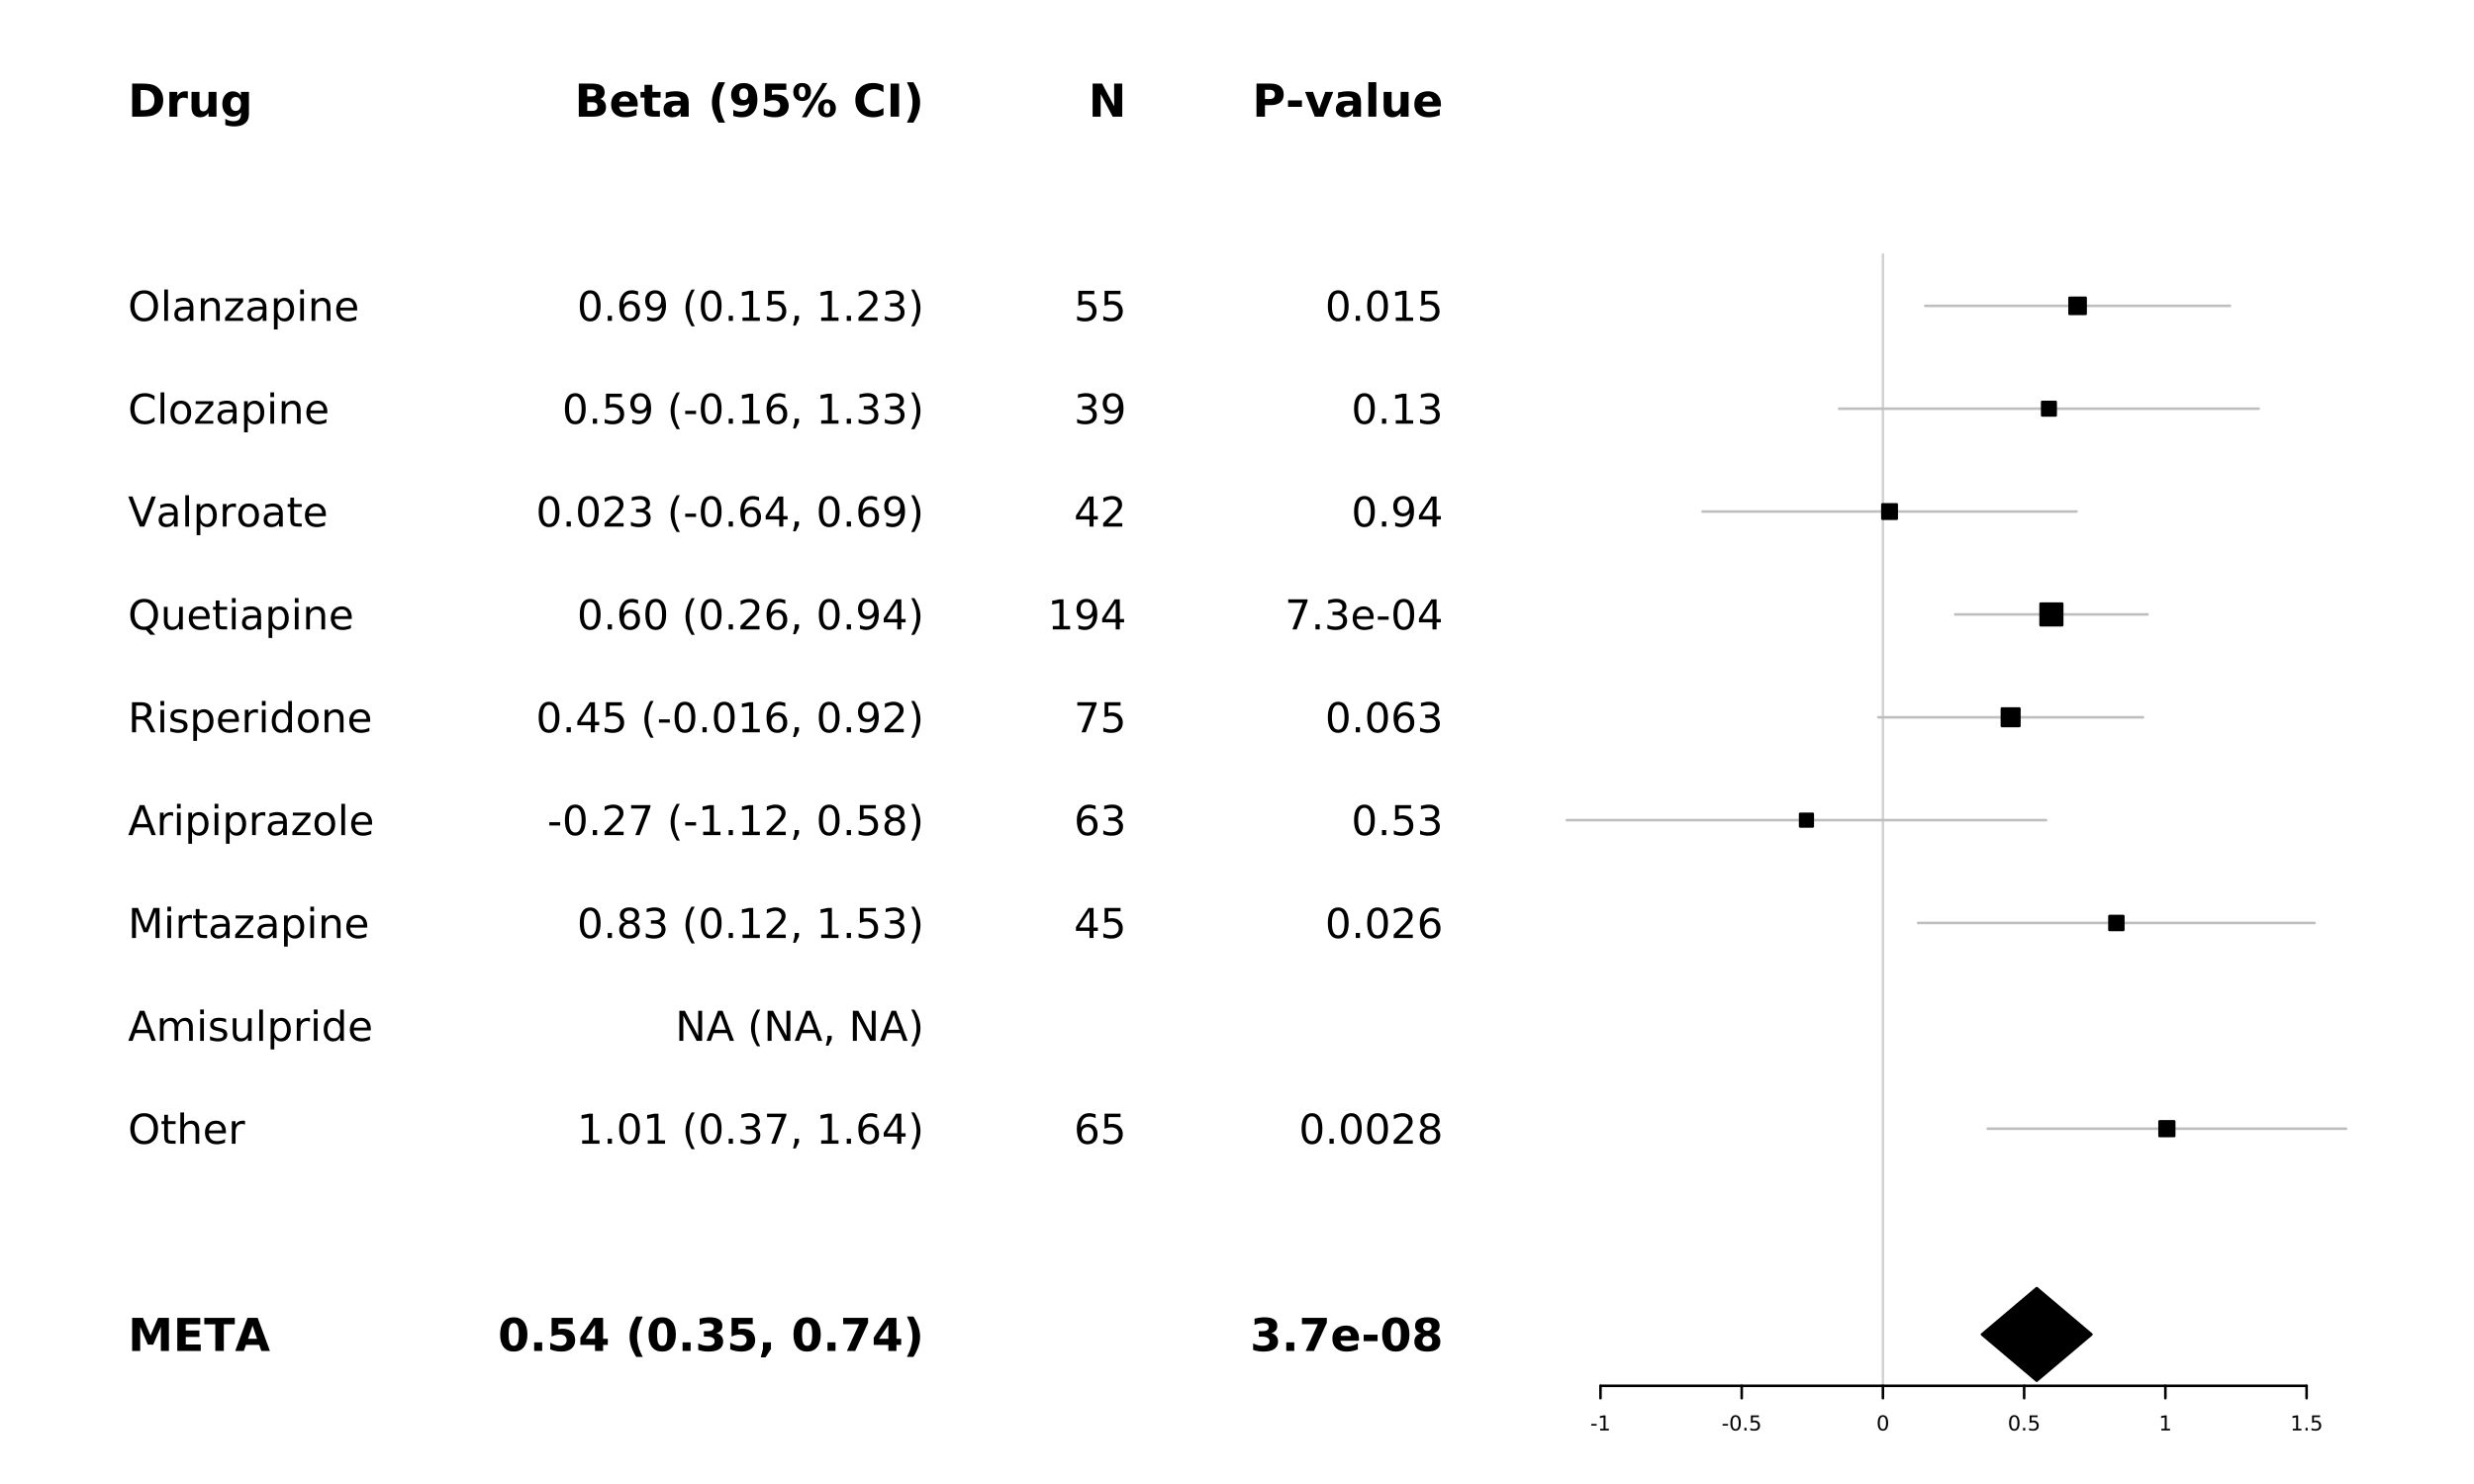 <?xml version="1.0" encoding="UTF-8"?>
<svg xmlns="http://www.w3.org/2000/svg" xmlns:xlink="http://www.w3.org/1999/xlink" width="720pt" height="432pt" viewBox="0 0 720 432" version="1.1">
<defs>
<g>
<symbol overflow="visible" id="glyph0-0">
<path style="stroke:none;" d="M 0.656 2.328 L 0.656 -9.312 L 7.266 -9.312 L 7.266 2.328 Z M 1.406 1.594 L 6.531 1.594 L 6.531 -8.562 L 1.406 -8.562 Z M 1.406 1.594 "/>
</symbol>
<symbol overflow="visible" id="glyph0-1">
<path style="stroke:none;" d="M 3.688 -7.75 L 3.688 -1.875 L 4.578 -1.875 C 5.598 -1.875 6.375 -2.125 6.906 -2.625 C 7.438 -3.133 7.703 -3.867 7.703 -4.828 C 7.703 -5.773 7.438 -6.5 6.906 -7 C 6.375 -7.5 5.598 -7.75 4.578 -7.75 Z M 1.219 -9.625 L 3.828 -9.625 C 5.285 -9.625 6.375 -9.52 7.094 -9.312 C 7.812 -9.102 8.426 -8.75 8.938 -8.25 C 9.383 -7.812 9.719 -7.312 9.938 -6.75 C 10.156 -6.188 10.266 -5.547 10.266 -4.828 C 10.266 -4.098 10.156 -3.445 9.938 -2.875 C 9.719 -2.312 9.383 -1.812 8.938 -1.375 C 8.414 -0.875 7.797 -0.52 7.078 -0.312 C 6.359 -0.102 5.273 0 3.828 0 L 1.219 0 Z M 1.219 -9.625 "/>
</symbol>
<symbol overflow="visible" id="glyph0-2">
<path style="stroke:none;" d="M 6.469 -5.25 C 6.27 -5.344 6.066 -5.41 5.859 -5.453 C 5.66 -5.504 5.461 -5.531 5.266 -5.531 C 4.672 -5.531 4.211 -5.336 3.891 -4.953 C 3.578 -4.578 3.422 -4.035 3.422 -3.328 L 3.422 0 L 1.109 0 L 1.109 -7.219 L 3.422 -7.219 L 3.422 -6.031 C 3.711 -6.508 4.051 -6.852 4.438 -7.062 C 4.82 -7.281 5.285 -7.391 5.828 -7.391 C 5.898 -7.391 5.977 -7.383 6.062 -7.375 C 6.156 -7.375 6.289 -7.363 6.469 -7.344 Z M 6.469 -5.25 "/>
</symbol>
<symbol overflow="visible" id="glyph0-3">
<path style="stroke:none;" d="M 1.031 -2.812 L 1.031 -7.219 L 3.359 -7.219 L 3.359 -6.5 C 3.359 -6.102 3.352 -5.609 3.344 -5.016 C 3.344 -4.43 3.344 -4.039 3.344 -3.844 C 3.344 -3.258 3.359 -2.836 3.391 -2.578 C 3.422 -2.328 3.473 -2.145 3.547 -2.031 C 3.641 -1.883 3.758 -1.77 3.906 -1.688 C 4.062 -1.602 4.238 -1.562 4.438 -1.562 C 4.914 -1.562 5.289 -1.742 5.562 -2.109 C 5.844 -2.484 5.984 -3 5.984 -3.656 L 5.984 -7.219 L 8.297 -7.219 L 8.297 0 L 5.984 0 L 5.984 -1.047 C 5.629 -0.617 5.258 -0.305 4.875 -0.109 C 4.488 0.086 4.062 0.188 3.594 0.188 C 2.758 0.188 2.125 -0.066 1.688 -0.578 C 1.25 -1.086 1.031 -1.832 1.031 -2.812 Z M 1.031 -2.812 "/>
</symbol>
<symbol overflow="visible" id="glyph0-4">
<path style="stroke:none;" d="M 6.016 -1.219 C 5.703 -0.801 5.352 -0.492 4.969 -0.297 C 4.582 -0.098 4.141 0 3.641 0 C 2.766 0 2.035 -0.344 1.453 -1.031 C 0.879 -1.727 0.594 -2.613 0.594 -3.688 C 0.594 -4.77 0.879 -5.656 1.453 -6.344 C 2.035 -7.031 2.766 -7.375 3.641 -7.375 C 4.141 -7.375 4.582 -7.273 4.969 -7.078 C 5.352 -6.879 5.703 -6.57 6.016 -6.156 L 6.016 -7.219 L 8.344 -7.219 L 8.344 -0.734 C 8.344 0.43 7.973 1.316 7.234 1.922 C 6.504 2.535 5.445 2.844 4.062 2.844 C 3.602 2.844 3.16 2.805 2.734 2.734 C 2.316 2.672 1.895 2.57 1.469 2.438 L 1.469 0.625 C 1.875 0.863 2.27 1.039 2.656 1.156 C 3.051 1.27 3.441 1.328 3.828 1.328 C 4.586 1.328 5.141 1.16 5.484 0.828 C 5.836 0.492 6.016 -0.023 6.016 -0.734 Z M 4.5 -5.719 C 4.02 -5.719 3.645 -5.539 3.375 -5.188 C 3.113 -4.832 2.984 -4.332 2.984 -3.688 C 2.984 -3.031 3.113 -2.531 3.375 -2.188 C 3.633 -1.844 4.008 -1.672 4.5 -1.672 C 4.977 -1.672 5.348 -1.848 5.609 -2.203 C 5.879 -2.555 6.016 -3.051 6.016 -3.688 C 6.016 -4.332 5.879 -4.832 5.609 -5.188 C 5.348 -5.539 4.977 -5.719 4.5 -5.719 Z M 4.5 -5.719 "/>
</symbol>
<symbol overflow="visible" id="glyph0-5">
<path style="stroke:none;" d="M 1.219 -9.625 L 4.375 -9.625 L 6.562 -4.469 L 8.766 -9.625 L 11.922 -9.625 L 11.922 0 L 9.578 0 L 9.578 -7.047 L 7.359 -1.844 L 5.781 -1.844 L 3.562 -7.047 L 3.562 0 L 1.219 0 Z M 1.219 -9.625 "/>
</symbol>
<symbol overflow="visible" id="glyph0-6">
<path style="stroke:none;" d="M 1.219 -9.625 L 7.906 -9.625 L 7.906 -7.75 L 3.688 -7.75 L 3.688 -5.953 L 7.656 -5.953 L 7.656 -4.078 L 3.688 -4.078 L 3.688 -1.875 L 8.047 -1.875 L 8.047 0 L 1.219 0 Z M 1.219 -9.625 "/>
</symbol>
<symbol overflow="visible" id="glyph0-7">
<path style="stroke:none;" d="M 0.062 -9.625 L 8.938 -9.625 L 8.938 -7.75 L 5.75 -7.75 L 5.75 0 L 3.266 0 L 3.266 -7.75 L 0.062 -7.75 Z M 0.062 -9.625 "/>
</symbol>
<symbol overflow="visible" id="glyph0-8">
<path style="stroke:none;" d="M 7.047 -1.75 L 3.172 -1.75 L 2.562 0 L 0.062 0 L 3.625 -9.625 L 6.594 -9.625 L 10.156 0 L 7.656 0 Z M 3.797 -3.547 L 6.422 -3.547 L 5.109 -7.375 Z M 3.797 -3.547 "/>
</symbol>
<symbol overflow="visible" id="glyph0-9">
<path style="stroke:none;" d="M 5.062 -5.906 C 5.457 -5.906 5.754 -5.988 5.953 -6.156 C 6.16 -6.332 6.266 -6.586 6.266 -6.922 C 6.266 -7.242 6.16 -7.492 5.953 -7.672 C 5.754 -7.848 5.457 -7.938 5.062 -7.938 L 3.688 -7.938 L 3.688 -5.906 Z M 5.156 -1.688 C 5.656 -1.688 6.031 -1.789 6.281 -2 C 6.531 -2.219 6.656 -2.535 6.656 -2.953 C 6.656 -3.367 6.531 -3.68 6.281 -3.891 C 6.031 -4.098 5.656 -4.203 5.156 -4.203 L 3.688 -4.203 L 3.688 -1.688 Z M 7.453 -5.156 C 7.992 -5 8.41 -4.711 8.703 -4.297 C 8.992 -3.879 9.141 -3.367 9.141 -2.766 C 9.141 -1.828 8.82 -1.129 8.188 -0.672 C 7.562 -0.223 6.609 0 5.328 0 L 1.219 0 L 1.219 -9.625 L 4.938 -9.625 C 6.27 -9.625 7.234 -9.422 7.828 -9.016 C 8.43 -8.609 8.734 -7.961 8.734 -7.078 C 8.734 -6.609 8.625 -6.207 8.406 -5.875 C 8.188 -5.551 7.867 -5.312 7.453 -5.156 Z M 7.453 -5.156 "/>
</symbol>
<symbol overflow="visible" id="glyph0-10">
<path style="stroke:none;" d="M 8.312 -3.625 L 8.312 -2.969 L 2.922 -2.969 C 2.973 -2.426 3.164 -2.02 3.5 -1.75 C 3.844 -1.477 4.312 -1.344 4.906 -1.344 C 5.395 -1.344 5.895 -1.414 6.406 -1.562 C 6.914 -1.707 7.438 -1.926 7.969 -2.219 L 7.969 -0.438 C 7.426 -0.227 6.879 -0.07 6.328 0.031 C 5.785 0.133 5.242 0.188 4.703 0.188 C 3.391 0.188 2.367 -0.145 1.641 -0.812 C 0.922 -1.477 0.562 -2.41 0.562 -3.609 C 0.562 -4.785 0.914 -5.707 1.625 -6.375 C 2.344 -7.051 3.328 -7.391 4.578 -7.391 C 5.703 -7.391 6.602 -7.047 7.281 -6.359 C 7.969 -5.68 8.312 -4.77 8.312 -3.625 Z M 5.938 -4.391 C 5.938 -4.828 5.805 -5.18 5.547 -5.453 C 5.297 -5.723 4.969 -5.859 4.562 -5.859 C 4.113 -5.859 3.75 -5.734 3.469 -5.484 C 3.188 -5.234 3.016 -4.867 2.953 -4.391 Z M 5.938 -4.391 "/>
</symbol>
<symbol overflow="visible" id="glyph0-11">
<path style="stroke:none;" d="M 3.625 -9.266 L 3.625 -7.219 L 6.016 -7.219 L 6.016 -5.562 L 3.625 -5.562 L 3.625 -2.516 C 3.625 -2.172 3.691 -1.941 3.828 -1.828 C 3.961 -1.711 4.227 -1.656 4.625 -1.656 L 5.812 -1.656 L 5.812 0 L 3.828 0 C 2.922 0 2.273 -0.188 1.891 -0.562 C 1.516 -0.945 1.328 -1.598 1.328 -2.516 L 1.328 -5.562 L 0.172 -5.562 L 0.172 -7.219 L 1.328 -7.219 L 1.328 -9.266 Z M 3.625 -9.266 "/>
</symbol>
<symbol overflow="visible" id="glyph0-12">
<path style="stroke:none;" d="M 4.344 -3.25 C 3.863 -3.25 3.5 -3.164 3.25 -3 C 3.008 -2.844 2.891 -2.602 2.891 -2.281 C 2.891 -1.988 2.988 -1.758 3.188 -1.594 C 3.383 -1.426 3.656 -1.344 4 -1.344 C 4.438 -1.344 4.801 -1.5 5.094 -1.812 C 5.395 -2.125 5.547 -2.516 5.547 -2.984 L 5.547 -3.25 Z M 7.875 -4.125 L 7.875 0 L 5.547 0 L 5.547 -1.062 C 5.234 -0.625 4.883 -0.305 4.5 -0.109 C 4.113 0.086 3.645 0.188 3.094 0.188 C 2.344 0.188 1.734 -0.031 1.266 -0.469 C 0.797 -0.906 0.562 -1.473 0.562 -2.172 C 0.562 -3.016 0.852 -3.633 1.438 -4.031 C 2.02 -4.426 2.938 -4.625 4.188 -4.625 L 5.547 -4.625 L 5.547 -4.797 C 5.547 -5.16 5.398 -5.426 5.109 -5.594 C 4.828 -5.77 4.379 -5.859 3.766 -5.859 C 3.273 -5.859 2.816 -5.805 2.391 -5.703 C 1.961 -5.609 1.566 -5.461 1.203 -5.266 L 1.203 -7.031 C 1.691 -7.145 2.188 -7.234 2.688 -7.297 C 3.188 -7.359 3.688 -7.391 4.188 -7.391 C 5.488 -7.391 6.426 -7.133 7 -6.625 C 7.582 -6.113 7.875 -5.281 7.875 -4.125 Z M 7.875 -4.125 "/>
</symbol>
<symbol overflow="visible" id="glyph0-13">
<path style="stroke:none;" d=""/>
</symbol>
<symbol overflow="visible" id="glyph0-14">
<path style="stroke:none;" d="M 4.984 1.734 L 3.062 1.734 C 2.406 0.672 1.922 -0.332 1.609 -1.281 C 1.297 -2.238 1.141 -3.188 1.141 -4.125 C 1.141 -5.07 1.297 -6.023 1.609 -6.984 C 1.922 -7.953 2.406 -8.961 3.062 -10.016 L 4.984 -10.016 C 4.43 -8.992 4.016 -7.992 3.734 -7.016 C 3.461 -6.047 3.328 -5.086 3.328 -4.141 C 3.328 -3.191 3.461 -2.227 3.734 -1.25 C 4.004 -0.281 4.422 0.711 4.984 1.734 Z M 4.984 1.734 "/>
</symbol>
<symbol overflow="visible" id="glyph0-15">
<path style="stroke:none;" d="M 1.328 -0.219 L 1.328 -1.984 C 1.723 -1.805 2.098 -1.672 2.453 -1.578 C 2.816 -1.484 3.176 -1.438 3.531 -1.438 C 4.27 -1.438 4.844 -1.641 5.25 -2.047 C 5.664 -2.461 5.91 -3.07 5.984 -3.875 C 5.691 -3.664 5.379 -3.504 5.047 -3.391 C 4.711 -3.285 4.352 -3.234 3.969 -3.234 C 2.988 -3.234 2.195 -3.52 1.594 -4.094 C 0.988 -4.664 0.688 -5.422 0.688 -6.359 C 0.688 -7.398 1.02 -8.227 1.688 -8.844 C 2.363 -9.469 3.266 -9.781 4.391 -9.781 C 5.648 -9.781 6.625 -9.359 7.312 -8.516 C 8 -7.672 8.344 -6.473 8.344 -4.922 C 8.344 -3.336 7.941 -2.086 7.141 -1.172 C 6.336 -0.266 5.234 0.188 3.828 0.188 C 3.379 0.188 2.945 0.148 2.531 0.078 C 2.125 0.016 1.723 -0.082 1.328 -0.219 Z M 4.391 -4.844 C 4.816 -4.844 5.141 -4.984 5.359 -5.266 C 5.578 -5.547 5.688 -5.969 5.688 -6.531 C 5.688 -7.094 5.578 -7.516 5.359 -7.797 C 5.141 -8.078 4.816 -8.219 4.391 -8.219 C 3.953 -8.219 3.625 -8.078 3.406 -7.797 C 3.188 -7.516 3.078 -7.094 3.078 -6.531 C 3.078 -5.969 3.188 -5.547 3.406 -5.266 C 3.625 -4.984 3.953 -4.844 4.391 -4.844 Z M 4.391 -4.844 "/>
</symbol>
<symbol overflow="visible" id="glyph0-16">
<path style="stroke:none;" d="M 1.406 -9.625 L 7.562 -9.625 L 7.562 -7.797 L 3.375 -7.797 L 3.375 -6.312 C 3.562 -6.363 3.75 -6.398 3.938 -6.422 C 4.133 -6.453 4.336 -6.469 4.547 -6.469 C 5.723 -6.469 6.633 -6.176 7.281 -5.594 C 7.938 -5.008 8.266 -4.191 8.266 -3.141 C 8.266 -2.098 7.906 -1.281 7.188 -0.688 C 6.477 -0.102 5.492 0.188 4.234 0.188 C 3.691 0.188 3.148 0.133 2.609 0.031 C 2.078 -0.07 1.547 -0.234 1.016 -0.453 L 1.016 -2.406 C 1.547 -2.102 2.047 -1.875 2.516 -1.719 C 2.984 -1.57 3.426 -1.5 3.844 -1.5 C 4.445 -1.5 4.922 -1.645 5.266 -1.938 C 5.609 -2.238 5.781 -2.641 5.781 -3.141 C 5.781 -3.648 5.609 -4.051 5.266 -4.344 C 4.922 -4.633 4.445 -4.781 3.844 -4.781 C 3.488 -4.781 3.109 -4.734 2.703 -4.641 C 2.297 -4.547 1.863 -4.398 1.406 -4.203 Z M 1.406 -9.625 "/>
</symbol>
<symbol overflow="visible" id="glyph0-17">
<path style="stroke:none;" d="M 10.234 -3.969 C 9.922 -3.969 9.68 -3.832 9.516 -3.562 C 9.348 -3.301 9.266 -2.926 9.266 -2.438 C 9.266 -1.945 9.348 -1.566 9.516 -1.297 C 9.68 -1.035 9.922 -0.906 10.234 -0.906 C 10.535 -0.906 10.77 -1.035 10.938 -1.297 C 11.102 -1.566 11.188 -1.945 11.188 -2.438 C 11.188 -2.926 11.102 -3.301 10.938 -3.562 C 10.77 -3.832 10.535 -3.969 10.234 -3.969 Z M 10.234 -5.047 C 11.035 -5.047 11.664 -4.812 12.125 -4.344 C 12.582 -3.883 12.812 -3.25 12.812 -2.438 C 12.812 -1.625 12.582 -0.984 12.125 -0.516 C 11.664 -0.047 11.035 0.188 10.234 0.188 C 9.43 0.188 8.797 -0.047 8.328 -0.516 C 7.867 -0.984 7.641 -1.625 7.641 -2.438 C 7.641 -3.25 7.867 -3.883 8.328 -4.344 C 8.797 -4.812 9.43 -5.047 10.234 -5.047 Z M 4.312 0.188 L 2.891 0.188 L 8.906 -9.797 L 10.344 -9.797 Z M 3 -9.797 C 3.801 -9.797 4.426 -9.562 4.875 -9.094 C 5.332 -8.633 5.562 -8 5.562 -7.188 C 5.562 -6.375 5.332 -5.734 4.875 -5.266 C 4.426 -4.797 3.801 -4.562 3 -4.562 C 2.195 -4.562 1.566 -4.797 1.109 -5.266 C 0.648 -5.734 0.422 -6.375 0.422 -7.188 C 0.422 -8 0.648 -8.633 1.109 -9.094 C 1.566 -9.562 2.195 -9.797 3 -9.797 Z M 3 -8.719 C 2.688 -8.719 2.445 -8.582 2.281 -8.312 C 2.113 -8.051 2.031 -7.676 2.031 -7.188 C 2.031 -6.688 2.113 -6.301 2.281 -6.031 C 2.445 -5.77 2.688 -5.641 3 -5.641 C 3.312 -5.641 3.547 -5.77 3.703 -6.031 C 3.867 -6.301 3.953 -6.688 3.953 -7.188 C 3.953 -7.676 3.867 -8.051 3.703 -8.312 C 3.535 -8.582 3.301 -8.719 3 -8.719 Z M 3 -8.719 "/>
</symbol>
<symbol overflow="visible" id="glyph0-18">
<path style="stroke:none;" d="M 8.844 -0.531 C 8.383 -0.289 7.906 -0.113 7.406 0 C 6.914 0.125 6.406 0.188 5.875 0.188 C 4.27 0.188 3 -0.258 2.062 -1.156 C 1.125 -2.051 0.656 -3.266 0.656 -4.797 C 0.656 -6.336 1.125 -7.555 2.062 -8.453 C 3 -9.348 4.27 -9.797 5.875 -9.797 C 6.406 -9.797 6.914 -9.734 7.406 -9.609 C 7.906 -9.492 8.383 -9.316 8.844 -9.078 L 8.844 -7.094 C 8.383 -7.406 7.93 -7.633 7.484 -7.781 C 7.035 -7.926 6.566 -8 6.078 -8 C 5.191 -8 4.492 -7.711 3.984 -7.141 C 3.473 -6.578 3.219 -5.797 3.219 -4.797 C 3.219 -3.805 3.473 -3.023 3.984 -2.453 C 4.492 -1.891 5.191 -1.609 6.078 -1.609 C 6.566 -1.609 7.035 -1.68 7.484 -1.828 C 7.93 -1.973 8.383 -2.203 8.844 -2.516 Z M 8.844 -0.531 "/>
</symbol>
<symbol overflow="visible" id="glyph0-19">
<path style="stroke:none;" d="M 1.219 -9.625 L 3.688 -9.625 L 3.688 0 L 1.219 0 Z M 1.219 -9.625 "/>
</symbol>
<symbol overflow="visible" id="glyph0-20">
<path style="stroke:none;" d="M 1.062 1.734 C 1.602 0.711 2.008 -0.281 2.281 -1.25 C 2.562 -2.227 2.703 -3.191 2.703 -4.141 C 2.703 -5.086 2.562 -6.047 2.281 -7.016 C 2.008 -7.992 1.602 -8.992 1.062 -10.016 L 2.969 -10.016 C 3.625 -8.961 4.109 -7.953 4.422 -6.984 C 4.742 -6.023 4.906 -5.07 4.906 -4.125 C 4.906 -3.188 4.742 -2.238 4.422 -1.281 C 4.109 -0.332 3.625 0.672 2.969 1.734 Z M 1.062 1.734 "/>
</symbol>
<symbol overflow="visible" id="glyph0-21">
<path style="stroke:none;" d="M 6.078 -4.828 C 6.078 -6.023 5.961 -6.867 5.734 -7.359 C 5.504 -7.859 5.125 -8.109 4.594 -8.109 C 4.062 -8.109 3.68 -7.859 3.453 -7.359 C 3.223 -6.867 3.109 -6.023 3.109 -4.828 C 3.109 -3.609 3.223 -2.75 3.453 -2.25 C 3.68 -1.75 4.062 -1.5 4.594 -1.5 C 5.125 -1.5 5.504 -1.75 5.734 -2.25 C 5.961 -2.75 6.078 -3.609 6.078 -4.828 Z M 8.562 -4.797 C 8.562 -3.203 8.211 -1.973 7.516 -1.109 C 6.828 -0.242 5.852 0.188 4.594 0.188 C 3.32 0.188 2.344 -0.242 1.656 -1.109 C 0.969 -1.973 0.625 -3.203 0.625 -4.797 C 0.625 -6.398 0.969 -7.633 1.656 -8.5 C 2.344 -9.363 3.32 -9.797 4.594 -9.797 C 5.852 -9.797 6.828 -9.363 7.516 -8.5 C 8.211 -7.633 8.562 -6.398 8.562 -4.797 Z M 8.562 -4.797 "/>
</symbol>
<symbol overflow="visible" id="glyph0-22">
<path style="stroke:none;" d="M 1.344 -2.5 L 3.672 -2.5 L 3.672 0 L 1.344 0 Z M 1.344 -2.5 "/>
</symbol>
<symbol overflow="visible" id="glyph0-23">
<path style="stroke:none;" d="M 4.859 -7.578 L 2.141 -3.547 L 4.859 -3.547 Z M 4.453 -9.625 L 7.203 -9.625 L 7.203 -3.547 L 8.578 -3.547 L 8.578 -1.75 L 7.203 -1.75 L 7.203 0 L 4.859 0 L 4.859 -1.75 L 0.594 -1.75 L 0.594 -3.875 Z M 4.453 -9.625 "/>
</symbol>
<symbol overflow="visible" id="glyph0-24">
<path style="stroke:none;" d="M 6.156 -5.188 C 6.801 -5.02 7.289 -4.727 7.625 -4.312 C 7.969 -3.895 8.141 -3.367 8.141 -2.734 C 8.141 -1.773 7.77 -1.047 7.031 -0.547 C 6.301 -0.055 5.238 0.188 3.844 0.188 C 3.344 0.188 2.844 0.145 2.344 0.062 C 1.852 -0.008 1.367 -0.129 0.891 -0.297 L 0.891 -2.203 C 1.348 -1.973 1.805 -1.797 2.266 -1.672 C 2.723 -1.555 3.172 -1.5 3.609 -1.5 C 4.273 -1.5 4.781 -1.613 5.125 -1.844 C 5.477 -2.07 5.656 -2.398 5.656 -2.828 C 5.656 -3.266 5.473 -3.594 5.109 -3.812 C 4.754 -4.039 4.227 -4.156 3.531 -4.156 L 2.531 -4.156 L 2.531 -5.75 L 3.578 -5.75 C 4.203 -5.75 4.664 -5.848 4.969 -6.047 C 5.27 -6.242 5.422 -6.539 5.422 -6.938 C 5.422 -7.312 5.27 -7.598 4.969 -7.797 C 4.676 -8.004 4.258 -8.109 3.719 -8.109 C 3.32 -8.109 2.922 -8.062 2.516 -7.969 C 2.109 -7.875 1.703 -7.738 1.297 -7.562 L 1.297 -9.391 C 1.785 -9.523 2.27 -9.625 2.75 -9.688 C 3.227 -9.758 3.703 -9.797 4.172 -9.797 C 5.422 -9.797 6.352 -9.586 6.969 -9.172 C 7.594 -8.766 7.906 -8.148 7.906 -7.328 C 7.906 -6.766 7.754 -6.301 7.453 -5.938 C 7.16 -5.582 6.727 -5.332 6.156 -5.188 Z M 6.156 -5.188 "/>
</symbol>
<symbol overflow="visible" id="glyph0-25">
<path style="stroke:none;" d="M 1.344 -2.5 L 3.672 -2.5 L 3.672 -0.531 L 2.078 1.875 L 0.703 1.875 L 1.344 -0.531 Z M 1.344 -2.5 "/>
</symbol>
<symbol overflow="visible" id="glyph0-26">
<path style="stroke:none;" d="M 0.891 -9.625 L 8.141 -9.625 L 8.141 -8.219 L 4.391 0 L 1.969 0 L 5.516 -7.797 L 0.891 -7.797 Z M 0.891 -9.625 "/>
</symbol>
<symbol overflow="visible" id="glyph0-27">
<path style="stroke:none;" d="M 1.219 -9.625 L 3.984 -9.625 L 7.484 -3.031 L 7.484 -9.625 L 9.844 -9.625 L 9.844 0 L 7.062 0 L 3.562 -6.609 L 3.562 0 L 1.219 0 Z M 1.219 -9.625 "/>
</symbol>
<symbol overflow="visible" id="glyph0-28">
<path style="stroke:none;" d="M 1.219 -9.625 L 5.328 -9.625 C 6.555 -9.625 7.5 -9.352 8.156 -8.812 C 8.812 -8.27 9.141 -7.492 9.141 -6.484 C 9.141 -5.473 8.812 -4.695 8.156 -4.156 C 7.5 -3.613 6.555 -3.344 5.328 -3.344 L 3.688 -3.344 L 3.688 0 L 1.219 0 Z M 3.688 -7.828 L 3.688 -5.141 L 5.062 -5.141 C 5.551 -5.141 5.926 -5.254 6.188 -5.484 C 6.445 -5.723 6.578 -6.055 6.578 -6.484 C 6.578 -6.91 6.445 -7.238 6.188 -7.469 C 5.926 -7.707 5.551 -7.828 5.062 -7.828 Z M 3.688 -7.828 "/>
</symbol>
<symbol overflow="visible" id="glyph0-29">
<path style="stroke:none;" d="M 0.719 -4.734 L 4.766 -4.734 L 4.766 -2.859 L 0.719 -2.859 Z M 0.719 -4.734 "/>
</symbol>
<symbol overflow="visible" id="glyph0-30">
<path style="stroke:none;" d="M 0.203 -7.219 L 2.516 -7.219 L 4.312 -2.234 L 6.094 -7.219 L 8.406 -7.219 L 5.562 0 L 3.031 0 Z M 0.203 -7.219 "/>
</symbol>
<symbol overflow="visible" id="glyph0-31">
<path style="stroke:none;" d="M 1.109 -10.031 L 3.422 -10.031 L 3.422 0 L 1.109 0 Z M 1.109 -10.031 "/>
</symbol>
<symbol overflow="visible" id="glyph0-32">
<path style="stroke:none;" d="M 4.594 -4.312 C 4.133 -4.312 3.781 -4.18 3.531 -3.922 C 3.281 -3.672 3.156 -3.312 3.156 -2.844 C 3.156 -2.363 3.281 -2 3.531 -1.75 C 3.781 -1.5 4.133 -1.375 4.594 -1.375 C 5.051 -1.375 5.398 -1.5 5.641 -1.75 C 5.891 -2 6.016 -2.363 6.016 -2.844 C 6.016 -3.312 5.891 -3.672 5.641 -3.922 C 5.398 -4.18 5.051 -4.312 4.594 -4.312 Z M 2.781 -5.125 C 2.195 -5.301 1.754 -5.57 1.453 -5.938 C 1.16 -6.301 1.016 -6.754 1.016 -7.297 C 1.016 -8.109 1.316 -8.727 1.922 -9.156 C 2.535 -9.582 3.426 -9.797 4.594 -9.797 C 5.758 -9.797 6.645 -9.582 7.25 -9.156 C 7.852 -8.738 8.156 -8.117 8.156 -7.297 C 8.156 -6.754 8.004 -6.301 7.703 -5.938 C 7.41 -5.57 6.973 -5.301 6.391 -5.125 C 7.047 -4.945 7.539 -4.656 7.875 -4.25 C 8.207 -3.844 8.375 -3.328 8.375 -2.703 C 8.375 -1.754 8.055 -1.035 7.422 -0.547 C 6.785 -0.055 5.844 0.188 4.594 0.188 C 3.344 0.188 2.398 -0.055 1.766 -0.547 C 1.129 -1.035 0.812 -1.754 0.812 -2.703 C 0.812 -3.328 0.977 -3.844 1.312 -4.25 C 1.645 -4.656 2.133 -4.945 2.781 -5.125 Z M 3.359 -7.047 C 3.359 -6.672 3.461 -6.379 3.672 -6.172 C 3.891 -5.961 4.195 -5.859 4.594 -5.859 C 4.977 -5.859 5.273 -5.961 5.484 -6.172 C 5.703 -6.379 5.812 -6.672 5.812 -7.047 C 5.812 -7.43 5.703 -7.723 5.484 -7.922 C 5.273 -8.129 4.977 -8.234 4.594 -8.234 C 4.195 -8.234 3.891 -8.129 3.672 -7.922 C 3.461 -7.723 3.359 -7.43 3.359 -7.047 Z M 3.359 -7.047 "/>
</symbol>
<symbol overflow="visible" id="glyph1-0">
<path style="stroke:none;" d="M 0.594 2.125 L 0.594 -8.469 L 6.594 -8.469 L 6.594 2.125 Z M 1.266 1.453 L 5.938 1.453 L 5.938 -7.781 L 1.266 -7.781 Z M 1.266 1.453 "/>
</symbol>
<symbol overflow="visible" id="glyph1-1">
<path style="stroke:none;" d="M 4.734 -7.953 C 3.867 -7.953 3.18 -7.629 2.672 -6.984 C 2.172 -6.348 1.922 -5.473 1.922 -4.359 C 1.922 -3.266 2.172 -2.395 2.672 -1.75 C 3.18 -1.113 3.867 -0.797 4.734 -0.797 C 5.586 -0.797 6.266 -1.113 6.766 -1.75 C 7.273 -2.395 7.531 -3.266 7.531 -4.359 C 7.531 -5.473 7.273 -6.348 6.766 -6.984 C 6.266 -7.629 5.586 -7.953 4.734 -7.953 Z M 4.734 -8.906 C 5.953 -8.906 6.926 -8.492 7.656 -7.672 C 8.395 -6.848 8.766 -5.742 8.766 -4.359 C 8.766 -2.984 8.395 -1.883 7.656 -1.062 C 6.926 -0.238 5.953 0.172 4.734 0.172 C 3.504 0.172 2.52 -0.238 1.781 -1.062 C 1.039 -1.883 0.672 -2.984 0.672 -4.359 C 0.672 -5.742 1.039 -6.848 1.781 -7.672 C 2.52 -8.492 3.504 -8.906 4.734 -8.906 Z M 4.734 -8.906 "/>
</symbol>
<symbol overflow="visible" id="glyph1-2">
<path style="stroke:none;" d="M 1.125 -9.125 L 2.203 -9.125 L 2.203 0 L 1.125 0 Z M 1.125 -9.125 "/>
</symbol>
<symbol overflow="visible" id="glyph1-3">
<path style="stroke:none;" d="M 4.109 -3.297 C 3.242 -3.297 2.641 -3.195 2.297 -3 C 1.961 -2.801 1.797 -2.461 1.797 -1.984 C 1.797 -1.598 1.922 -1.289 2.172 -1.062 C 2.43 -0.844 2.773 -0.734 3.203 -0.734 C 3.805 -0.734 4.285 -0.941 4.641 -1.359 C 5.004 -1.785 5.188 -2.352 5.188 -3.062 L 5.188 -3.297 Z M 6.266 -3.75 L 6.266 0 L 5.188 0 L 5.188 -1 C 4.938 -0.602 4.629 -0.305 4.266 -0.109 C 3.898 0.078 3.453 0.172 2.922 0.172 C 2.242 0.172 1.707 -0.016 1.312 -0.391 C 0.914 -0.773 0.719 -1.281 0.719 -1.906 C 0.719 -2.645 0.961 -3.203 1.453 -3.578 C 1.953 -3.953 2.691 -4.141 3.672 -4.141 L 5.188 -4.141 L 5.188 -4.25 C 5.188 -4.75 5.02 -5.133 4.688 -5.406 C 4.363 -5.676 3.91 -5.812 3.328 -5.812 C 2.953 -5.812 2.582 -5.766 2.219 -5.672 C 1.863 -5.578 1.523 -5.441 1.203 -5.266 L 1.203 -6.266 C 1.598 -6.422 1.977 -6.535 2.344 -6.609 C 2.719 -6.68 3.082 -6.719 3.438 -6.719 C 4.383 -6.719 5.094 -6.473 5.562 -5.984 C 6.031 -5.492 6.266 -4.75 6.266 -3.75 Z M 6.266 -3.75 "/>
</symbol>
<symbol overflow="visible" id="glyph1-4">
<path style="stroke:none;" d="M 6.594 -3.969 L 6.594 0 L 5.516 0 L 5.516 -3.922 C 5.516 -4.547 5.391 -5.008 5.141 -5.312 C 4.898 -5.625 4.539 -5.781 4.062 -5.781 C 3.477 -5.781 3.016 -5.594 2.672 -5.219 C 2.336 -4.852 2.172 -4.348 2.172 -3.703 L 2.172 0 L 1.094 0 L 1.094 -6.562 L 2.172 -6.562 L 2.172 -5.547 C 2.43 -5.941 2.734 -6.234 3.078 -6.422 C 3.43 -6.617 3.836 -6.719 4.297 -6.719 C 5.047 -6.719 5.613 -6.484 6 -6.016 C 6.395 -5.555 6.594 -4.875 6.594 -3.969 Z M 6.594 -3.969 "/>
</symbol>
<symbol overflow="visible" id="glyph1-5">
<path style="stroke:none;" d="M 0.656 -6.562 L 5.781 -6.562 L 5.781 -5.578 L 1.734 -0.859 L 5.781 -0.859 L 5.781 0 L 0.516 0 L 0.516 -0.984 L 4.578 -5.703 L 0.656 -5.703 Z M 0.656 -6.562 "/>
</symbol>
<symbol overflow="visible" id="glyph1-6">
<path style="stroke:none;" d="M 2.172 -0.984 L 2.172 2.5 L 1.094 2.5 L 1.094 -6.562 L 2.172 -6.562 L 2.172 -5.562 C 2.398 -5.957 2.688 -6.25 3.031 -6.438 C 3.375 -6.625 3.785 -6.719 4.266 -6.719 C 5.066 -6.719 5.719 -6.398 6.219 -5.766 C 6.719 -5.141 6.969 -4.312 6.969 -3.281 C 6.969 -2.25 6.719 -1.414 6.219 -0.781 C 5.719 -0.145 5.066 0.172 4.266 0.172 C 3.785 0.172 3.375 0.078 3.031 -0.109 C 2.688 -0.305 2.398 -0.598 2.172 -0.984 Z M 5.844 -3.281 C 5.844 -4.07 5.676 -4.691 5.344 -5.141 C 5.02 -5.586 4.578 -5.812 4.016 -5.812 C 3.441 -5.812 2.988 -5.586 2.656 -5.141 C 2.332 -4.691 2.172 -4.07 2.172 -3.281 C 2.172 -2.488 2.332 -1.863 2.656 -1.406 C 2.988 -0.957 3.441 -0.734 4.016 -0.734 C 4.578 -0.734 5.02 -0.957 5.344 -1.406 C 5.676 -1.863 5.844 -2.488 5.844 -3.281 Z M 5.844 -3.281 "/>
</symbol>
<symbol overflow="visible" id="glyph1-7">
<path style="stroke:none;" d="M 1.125 -6.562 L 2.203 -6.562 L 2.203 0 L 1.125 0 Z M 1.125 -9.125 L 2.203 -9.125 L 2.203 -7.75 L 1.125 -7.75 Z M 1.125 -9.125 "/>
</symbol>
<symbol overflow="visible" id="glyph1-8">
<path style="stroke:none;" d="M 6.75 -3.547 L 6.75 -3.031 L 1.781 -3.031 C 1.832 -2.281 2.055 -1.711 2.453 -1.328 C 2.859 -0.941 3.414 -0.75 4.125 -0.75 C 4.539 -0.75 4.941 -0.797 5.328 -0.891 C 5.723 -0.992 6.113 -1.148 6.5 -1.359 L 6.5 -0.328 C 6.102 -0.172 5.703 -0.051 5.297 0.031 C 4.891 0.125 4.477 0.172 4.062 0.172 C 3.02 0.172 2.191 -0.129 1.578 -0.734 C 0.961 -1.348 0.656 -2.176 0.656 -3.219 C 0.656 -4.289 0.945 -5.141 1.531 -5.766 C 2.113 -6.398 2.895 -6.719 3.875 -6.719 C 4.758 -6.719 5.457 -6.43 5.969 -5.859 C 6.488 -5.297 6.75 -4.523 6.75 -3.547 Z M 5.672 -3.875 C 5.66 -4.457 5.492 -4.926 5.172 -5.281 C 4.848 -5.633 4.422 -5.812 3.891 -5.812 C 3.285 -5.812 2.801 -5.641 2.438 -5.297 C 2.082 -4.953 1.879 -4.473 1.828 -3.859 Z M 5.672 -3.875 "/>
</symbol>
<symbol overflow="visible" id="glyph1-9">
<path style="stroke:none;" d="M 7.734 -8.078 L 7.734 -6.828 C 7.328 -7.203 6.898 -7.477 6.453 -7.656 C 6.004 -7.844 5.523 -7.938 5.016 -7.938 C 4.016 -7.938 3.25 -7.629 2.719 -7.016 C 2.188 -6.398 1.922 -5.516 1.922 -4.359 C 1.922 -3.211 2.188 -2.332 2.719 -1.719 C 3.25 -1.102 4.016 -0.797 5.016 -0.797 C 5.523 -0.797 6.004 -0.891 6.453 -1.078 C 6.898 -1.266 7.328 -1.539 7.734 -1.906 L 7.734 -0.672 C 7.316 -0.391 6.875 -0.176 6.406 -0.031 C 5.945 0.102 5.461 0.172 4.953 0.172 C 3.617 0.172 2.57 -0.234 1.812 -1.047 C 1.051 -1.859 0.672 -2.961 0.672 -4.359 C 0.672 -5.766 1.051 -6.875 1.812 -7.688 C 2.57 -8.5 3.617 -8.906 4.953 -8.906 C 5.473 -8.906 5.961 -8.832 6.422 -8.688 C 6.891 -8.551 7.328 -8.348 7.734 -8.078 Z M 7.734 -8.078 "/>
</symbol>
<symbol overflow="visible" id="glyph1-10">
<path style="stroke:none;" d="M 3.672 -5.812 C 3.098 -5.812 2.641 -5.582 2.297 -5.125 C 1.961 -4.676 1.797 -4.062 1.797 -3.281 C 1.797 -2.488 1.961 -1.867 2.297 -1.422 C 2.629 -0.973 3.086 -0.75 3.672 -0.75 C 4.242 -0.75 4.695 -0.973 5.031 -1.422 C 5.375 -1.879 5.547 -2.5 5.547 -3.281 C 5.547 -4.051 5.375 -4.664 5.031 -5.125 C 4.695 -5.582 4.242 -5.812 3.672 -5.812 Z M 3.672 -6.719 C 4.609 -6.719 5.344 -6.41 5.875 -5.797 C 6.414 -5.191 6.688 -4.352 6.688 -3.281 C 6.688 -2.207 6.414 -1.363 5.875 -0.75 C 5.344 -0.133 4.609 0.172 3.672 0.172 C 2.734 0.172 1.992 -0.133 1.453 -0.75 C 0.922 -1.363 0.656 -2.207 0.656 -3.281 C 0.656 -4.352 0.922 -5.191 1.453 -5.797 C 1.992 -6.41 2.734 -6.719 3.672 -6.719 Z M 3.672 -6.719 "/>
</symbol>
<symbol overflow="visible" id="glyph1-11">
<path style="stroke:none;" d="M 3.438 0 L 0.094 -8.75 L 1.328 -8.75 L 4.109 -1.391 L 6.875 -8.75 L 8.109 -8.75 L 4.781 0 Z M 3.438 0 "/>
</symbol>
<symbol overflow="visible" id="glyph1-12">
<path style="stroke:none;" d="M 4.938 -5.562 C 4.812 -5.625 4.676 -5.672 4.531 -5.703 C 4.395 -5.742 4.238 -5.766 4.062 -5.766 C 3.457 -5.766 2.988 -5.566 2.656 -5.172 C 2.332 -4.773 2.172 -4.203 2.172 -3.453 L 2.172 0 L 1.094 0 L 1.094 -6.562 L 2.172 -6.562 L 2.172 -5.547 C 2.398 -5.941 2.695 -6.234 3.062 -6.422 C 3.426 -6.617 3.867 -6.719 4.391 -6.719 C 4.461 -6.719 4.539 -6.711 4.625 -6.703 C 4.719 -6.691 4.816 -6.676 4.922 -6.656 Z M 4.938 -5.562 "/>
</symbol>
<symbol overflow="visible" id="glyph1-13">
<path style="stroke:none;" d="M 2.203 -8.422 L 2.203 -6.562 L 4.422 -6.562 L 4.422 -5.719 L 2.203 -5.719 L 2.203 -2.156 C 2.203 -1.625 2.273 -1.281 2.422 -1.125 C 2.566 -0.977 2.863 -0.906 3.312 -0.906 L 4.422 -0.906 L 4.422 0 L 3.312 0 C 2.477 0 1.898 -0.156 1.578 -0.469 C 1.266 -0.781 1.109 -1.344 1.109 -2.156 L 1.109 -5.719 L 0.328 -5.719 L 0.328 -6.562 L 1.109 -6.562 L 1.109 -8.422 Z M 2.203 -8.422 "/>
</symbol>
<symbol overflow="visible" id="glyph1-14">
<path style="stroke:none;" d="M 4.734 -7.953 C 3.867 -7.953 3.18 -7.629 2.672 -6.984 C 2.172 -6.348 1.922 -5.473 1.922 -4.359 C 1.922 -3.266 2.172 -2.395 2.672 -1.75 C 3.18 -1.113 3.867 -0.797 4.734 -0.797 C 5.586 -0.797 6.266 -1.113 6.766 -1.75 C 7.273 -2.395 7.531 -3.266 7.531 -4.359 C 7.531 -5.473 7.273 -6.348 6.766 -6.984 C 6.266 -7.629 5.586 -7.953 4.734 -7.953 Z M 6.391 -0.156 L 7.953 1.547 L 6.516 1.547 L 5.219 0.141 C 5.094 0.148 4.992 0.156 4.922 0.156 C 4.859 0.164 4.797 0.172 4.734 0.172 C 3.504 0.172 2.52 -0.238 1.781 -1.062 C 1.039 -1.883 0.672 -2.984 0.672 -4.359 C 0.672 -5.742 1.039 -6.848 1.781 -7.672 C 2.52 -8.492 3.504 -8.906 4.734 -8.906 C 5.953 -8.906 6.926 -8.492 7.656 -7.672 C 8.395 -6.848 8.766 -5.742 8.766 -4.359 C 8.766 -3.348 8.562 -2.477 8.156 -1.75 C 7.75 -1.031 7.16 -0.5 6.391 -0.156 Z M 6.391 -0.156 "/>
</symbol>
<symbol overflow="visible" id="glyph1-15">
<path style="stroke:none;" d="M 1.016 -2.594 L 1.016 -6.562 L 2.094 -6.562 L 2.094 -2.625 C 2.094 -2.008 2.211 -1.547 2.453 -1.234 C 2.703 -0.922 3.066 -0.766 3.547 -0.766 C 4.129 -0.766 4.586 -0.945 4.922 -1.312 C 5.266 -1.688 5.438 -2.195 5.438 -2.844 L 5.438 -6.562 L 6.516 -6.562 L 6.516 0 L 5.438 0 L 5.438 -1.016 C 5.176 -0.609 4.875 -0.305 4.531 -0.109 C 4.188 0.078 3.785 0.172 3.328 0.172 C 2.566 0.172 1.988 -0.062 1.594 -0.531 C 1.207 -1 1.016 -1.688 1.016 -2.594 Z M 3.734 -6.719 Z M 3.734 -6.719 "/>
</symbol>
<symbol overflow="visible" id="glyph1-16">
<path style="stroke:none;" d="M 5.328 -4.109 C 5.578 -4.016 5.82 -3.828 6.062 -3.547 C 6.301 -3.266 6.547 -2.879 6.797 -2.391 L 8 0 L 6.719 0 L 5.609 -2.25 C 5.316 -2.832 5.035 -3.219 4.766 -3.406 C 4.492 -3.602 4.125 -3.703 3.656 -3.703 L 2.359 -3.703 L 2.359 0 L 1.172 0 L 1.172 -8.75 L 3.844 -8.75 C 4.844 -8.75 5.586 -8.539 6.078 -8.125 C 6.578 -7.707 6.828 -7.078 6.828 -6.234 C 6.828 -5.68 6.695 -5.223 6.438 -4.859 C 6.188 -4.492 5.816 -4.242 5.328 -4.109 Z M 2.359 -7.781 L 2.359 -4.672 L 3.844 -4.672 C 4.414 -4.672 4.848 -4.801 5.141 -5.062 C 5.43 -5.332 5.578 -5.723 5.578 -6.234 C 5.578 -6.742 5.43 -7.129 5.141 -7.391 C 4.848 -7.648 4.414 -7.781 3.844 -7.781 Z M 2.359 -7.781 "/>
</symbol>
<symbol overflow="visible" id="glyph1-17">
<path style="stroke:none;" d="M 5.312 -6.375 L 5.312 -5.344 C 5.008 -5.5 4.691 -5.613 4.359 -5.688 C 4.035 -5.77 3.695 -5.812 3.344 -5.812 C 2.812 -5.812 2.41 -5.727 2.141 -5.562 C 1.867 -5.406 1.734 -5.16 1.734 -4.828 C 1.734 -4.578 1.828 -4.379 2.016 -4.234 C 2.211 -4.098 2.602 -3.969 3.188 -3.844 L 3.547 -3.75 C 4.316 -3.594 4.863 -3.363 5.188 -3.062 C 5.508 -2.758 5.672 -2.344 5.672 -1.812 C 5.672 -1.195 5.426 -0.711 4.938 -0.359 C 4.457 -0.004 3.797 0.172 2.953 0.172 C 2.598 0.172 2.227 0.133 1.844 0.062 C 1.469 0 1.07 -0.098 0.656 -0.234 L 0.656 -1.359 C 1.051 -1.148 1.441 -0.992 1.828 -0.891 C 2.211 -0.785 2.598 -0.734 2.984 -0.734 C 3.484 -0.734 3.867 -0.816 4.141 -0.984 C 4.422 -1.16 4.562 -1.41 4.562 -1.734 C 4.562 -2.023 4.461 -2.25 4.266 -2.406 C 4.066 -2.562 3.633 -2.711 2.969 -2.859 L 2.594 -2.938 C 1.926 -3.082 1.441 -3.301 1.141 -3.594 C 0.848 -3.883 0.703 -4.281 0.703 -4.781 C 0.703 -5.406 0.922 -5.883 1.359 -6.219 C 1.797 -6.551 2.414 -6.719 3.219 -6.719 C 3.613 -6.719 3.988 -6.688 4.344 -6.625 C 4.695 -6.57 5.02 -6.488 5.312 -6.375 Z M 5.312 -6.375 "/>
</symbol>
<symbol overflow="visible" id="glyph1-18">
<path style="stroke:none;" d="M 5.453 -5.562 L 5.453 -9.125 L 6.531 -9.125 L 6.531 0 L 5.453 0 L 5.453 -0.984 C 5.223 -0.598 4.938 -0.305 4.594 -0.109 C 4.25 0.078 3.832 0.172 3.344 0.172 C 2.551 0.172 1.906 -0.145 1.406 -0.781 C 0.906 -1.414 0.656 -2.25 0.656 -3.281 C 0.656 -4.312 0.906 -5.141 1.406 -5.766 C 1.906 -6.398 2.551 -6.719 3.344 -6.719 C 3.832 -6.719 4.25 -6.625 4.594 -6.438 C 4.938 -6.25 5.223 -5.957 5.453 -5.562 Z M 1.781 -3.281 C 1.781 -2.488 1.941 -1.863 2.266 -1.406 C 2.586 -0.957 3.035 -0.734 3.609 -0.734 C 4.18 -0.734 4.629 -0.957 4.953 -1.406 C 5.285 -1.863 5.453 -2.488 5.453 -3.281 C 5.453 -4.07 5.285 -4.691 4.953 -5.141 C 4.629 -5.586 4.18 -5.812 3.609 -5.812 C 3.035 -5.812 2.586 -5.586 2.266 -5.141 C 1.941 -4.691 1.781 -4.07 1.781 -3.281 Z M 1.781 -3.281 "/>
</symbol>
<symbol overflow="visible" id="glyph1-19">
<path style="stroke:none;" d="M 4.109 -7.578 L 2.5 -3.234 L 5.719 -3.234 Z M 3.438 -8.75 L 4.781 -8.75 L 8.109 0 L 6.875 0 L 6.078 -2.25 L 2.141 -2.25 L 1.344 0 L 0.094 0 Z M 3.438 -8.75 "/>
</symbol>
<symbol overflow="visible" id="glyph1-20">
<path style="stroke:none;" d="M 1.172 -8.75 L 2.938 -8.75 L 5.172 -2.797 L 7.422 -8.75 L 9.188 -8.75 L 9.188 0 L 8.031 0 L 8.031 -7.688 L 5.766 -1.688 L 4.578 -1.688 L 2.328 -7.688 L 2.328 0 L 1.172 0 Z M 1.172 -8.75 "/>
</symbol>
<symbol overflow="visible" id="glyph1-21">
<path style="stroke:none;" d="M 6.234 -5.297 C 6.504 -5.785 6.828 -6.145 7.203 -6.375 C 7.578 -6.602 8.02 -6.719 8.531 -6.719 C 9.219 -6.719 9.742 -6.477 10.109 -6 C 10.484 -5.52 10.672 -4.844 10.672 -3.969 L 10.672 0 L 9.594 0 L 9.594 -3.922 C 9.594 -4.555 9.477 -5.023 9.25 -5.328 C 9.031 -5.629 8.691 -5.781 8.234 -5.781 C 7.672 -5.781 7.227 -5.594 6.906 -5.219 C 6.582 -4.852 6.422 -4.348 6.422 -3.703 L 6.422 0 L 5.344 0 L 5.344 -3.922 C 5.344 -4.555 5.227 -5.023 5 -5.328 C 4.781 -5.629 4.438 -5.781 3.969 -5.781 C 3.414 -5.781 2.977 -5.594 2.656 -5.219 C 2.332 -4.852 2.172 -4.348 2.172 -3.703 L 2.172 0 L 1.094 0 L 1.094 -6.562 L 2.172 -6.562 L 2.172 -5.547 C 2.422 -5.941 2.719 -6.234 3.062 -6.422 C 3.406 -6.617 3.812 -6.719 4.281 -6.719 C 4.758 -6.719 5.164 -6.598 5.5 -6.359 C 5.832 -6.117 6.078 -5.766 6.234 -5.297 Z M 6.234 -5.297 "/>
</symbol>
<symbol overflow="visible" id="glyph1-22">
<path style="stroke:none;" d="M 6.594 -3.969 L 6.594 0 L 5.516 0 L 5.516 -3.922 C 5.516 -4.547 5.391 -5.008 5.141 -5.312 C 4.898 -5.625 4.539 -5.781 4.062 -5.781 C 3.477 -5.781 3.016 -5.594 2.672 -5.219 C 2.336 -4.852 2.172 -4.348 2.172 -3.703 L 2.172 0 L 1.094 0 L 1.094 -9.125 L 2.172 -9.125 L 2.172 -5.547 C 2.43 -5.941 2.734 -6.234 3.078 -6.422 C 3.43 -6.617 3.836 -6.719 4.297 -6.719 C 5.047 -6.719 5.613 -6.484 6 -6.016 C 6.395 -5.555 6.594 -4.875 6.594 -3.969 Z M 6.594 -3.969 "/>
</symbol>
<symbol overflow="visible" id="glyph1-23">
<path style="stroke:none;" d="M 3.812 -7.969 C 3.207 -7.969 2.75 -7.664 2.438 -7.062 C 2.133 -6.469 1.984 -5.566 1.984 -4.359 C 1.984 -3.16 2.133 -2.258 2.438 -1.656 C 2.75 -1.062 3.207 -0.766 3.812 -0.766 C 4.426 -0.766 4.883 -1.062 5.188 -1.656 C 5.5 -2.258 5.656 -3.16 5.656 -4.359 C 5.656 -5.566 5.5 -6.469 5.188 -7.062 C 4.883 -7.664 4.426 -7.969 3.812 -7.969 Z M 3.812 -8.906 C 4.789 -8.906 5.539 -8.516 6.062 -7.734 C 6.582 -6.961 6.844 -5.836 6.844 -4.359 C 6.844 -2.891 6.582 -1.766 6.062 -0.984 C 5.539 -0.211 4.789 0.172 3.812 0.172 C 2.832 0.172 2.082 -0.211 1.562 -0.984 C 1.051 -1.766 0.797 -2.891 0.797 -4.359 C 0.797 -5.836 1.051 -6.961 1.562 -7.734 C 2.082 -8.516 2.832 -8.906 3.812 -8.906 Z M 3.812 -8.906 "/>
</symbol>
<symbol overflow="visible" id="glyph1-24">
<path style="stroke:none;" d="M 1.281 -1.484 L 2.516 -1.484 L 2.516 0 L 1.281 0 Z M 1.281 -1.484 "/>
</symbol>
<symbol overflow="visible" id="glyph1-25">
<path style="stroke:none;" d="M 3.969 -4.844 C 3.438 -4.844 3.016 -4.66 2.703 -4.297 C 2.391 -3.93 2.234 -3.438 2.234 -2.812 C 2.234 -2.176 2.391 -1.676 2.703 -1.312 C 3.016 -0.945 3.438 -0.766 3.969 -0.766 C 4.5 -0.766 4.914 -0.945 5.219 -1.312 C 5.531 -1.676 5.688 -2.176 5.688 -2.812 C 5.688 -3.438 5.531 -3.93 5.219 -4.297 C 4.914 -4.66 4.5 -4.844 3.969 -4.844 Z M 6.312 -8.562 L 6.312 -7.484 C 6.008 -7.617 5.707 -7.723 5.406 -7.797 C 5.102 -7.867 4.805 -7.906 4.516 -7.906 C 3.734 -7.906 3.133 -7.641 2.719 -7.109 C 2.312 -6.586 2.078 -5.797 2.016 -4.734 C 2.242 -5.066 2.531 -5.32 2.875 -5.5 C 3.227 -5.688 3.613 -5.781 4.031 -5.781 C 4.906 -5.781 5.598 -5.516 6.109 -4.984 C 6.617 -4.453 6.875 -3.727 6.875 -2.812 C 6.875 -1.906 6.609 -1.18 6.078 -0.641 C 5.547 -0.098 4.844 0.172 3.969 0.172 C 2.945 0.172 2.172 -0.211 1.641 -0.984 C 1.109 -1.766 0.844 -2.891 0.844 -4.359 C 0.844 -5.742 1.172 -6.848 1.828 -7.672 C 2.484 -8.492 3.363 -8.906 4.469 -8.906 C 4.758 -8.906 5.055 -8.875 5.359 -8.812 C 5.66 -8.758 5.977 -8.676 6.312 -8.562 Z M 6.312 -8.562 "/>
</symbol>
<symbol overflow="visible" id="glyph1-26">
<path style="stroke:none;" d="M 1.312 -0.188 L 1.312 -1.266 C 1.613 -1.117 1.914 -1.008 2.219 -0.938 C 2.52 -0.863 2.82 -0.828 3.125 -0.828 C 3.906 -0.828 4.5 -1.086 4.906 -1.609 C 5.32 -2.141 5.555 -2.941 5.609 -4.016 C 5.391 -3.672 5.102 -3.41 4.75 -3.234 C 4.406 -3.055 4.02 -2.969 3.594 -2.969 C 2.719 -2.969 2.023 -3.227 1.516 -3.75 C 1.004 -4.281 0.75 -5.008 0.75 -5.938 C 0.75 -6.832 1.016 -7.551 1.547 -8.094 C 2.078 -8.633 2.785 -8.906 3.672 -8.906 C 4.68 -8.906 5.453 -8.516 5.984 -7.734 C 6.523 -6.961 6.797 -5.836 6.797 -4.359 C 6.797 -2.984 6.469 -1.883 5.812 -1.062 C 5.156 -0.238 4.273 0.172 3.172 0.172 C 2.867 0.172 2.566 0.141 2.266 0.078 C 1.961 0.023 1.645 -0.062 1.312 -0.188 Z M 3.672 -3.891 C 4.203 -3.891 4.625 -4.07 4.938 -4.438 C 5.25 -4.801 5.406 -5.301 5.406 -5.938 C 5.406 -6.562 5.25 -7.055 4.938 -7.422 C 4.625 -7.785 4.203 -7.969 3.672 -7.969 C 3.141 -7.969 2.719 -7.785 2.406 -7.422 C 2.102 -7.055 1.953 -6.562 1.953 -5.938 C 1.953 -5.301 2.102 -4.801 2.406 -4.438 C 2.719 -4.07 3.141 -3.891 3.672 -3.891 Z M 3.672 -3.891 "/>
</symbol>
<symbol overflow="visible" id="glyph1-27">
<path style="stroke:none;" d=""/>
</symbol>
<symbol overflow="visible" id="glyph1-28">
<path style="stroke:none;" d="M 3.719 -9.109 C 3.195 -8.211 2.805 -7.32 2.547 -6.438 C 2.297 -5.562 2.172 -4.672 2.172 -3.766 C 2.172 -2.867 2.297 -1.977 2.547 -1.094 C 2.805 -0.207 3.195 0.68 3.719 1.578 L 2.781 1.578 C 2.195 0.66 1.758 -0.238 1.469 -1.125 C 1.176 -2.008 1.031 -2.891 1.031 -3.766 C 1.031 -4.641 1.176 -5.516 1.469 -6.391 C 1.758 -7.273 2.195 -8.18 2.781 -9.109 Z M 3.719 -9.109 "/>
</symbol>
<symbol overflow="visible" id="glyph1-29">
<path style="stroke:none;" d="M 1.484 -1 L 3.422 -1 L 3.422 -7.672 L 1.312 -7.25 L 1.312 -8.328 L 3.406 -8.75 L 4.594 -8.75 L 4.594 -1 L 6.531 -1 L 6.531 0 L 1.484 0 Z M 1.484 -1 "/>
</symbol>
<symbol overflow="visible" id="glyph1-30">
<path style="stroke:none;" d="M 1.297 -8.75 L 5.938 -8.75 L 5.938 -7.75 L 2.375 -7.75 L 2.375 -5.609 C 2.551 -5.672 2.723 -5.711 2.891 -5.734 C 3.066 -5.766 3.238 -5.781 3.406 -5.781 C 4.383 -5.781 5.16 -5.508 5.734 -4.969 C 6.305 -4.438 6.594 -3.719 6.594 -2.812 C 6.594 -1.863 6.297 -1.129 5.703 -0.609 C 5.117 -0.086 4.297 0.172 3.234 0.172 C 2.859 0.172 2.477 0.141 2.094 0.078 C 1.719 0.016 1.328 -0.078 0.922 -0.203 L 0.922 -1.391 C 1.273 -1.203 1.641 -1.062 2.016 -0.969 C 2.391 -0.875 2.785 -0.828 3.203 -0.828 C 3.879 -0.828 4.414 -1.004 4.812 -1.359 C 5.207 -1.711 5.406 -2.195 5.406 -2.812 C 5.406 -3.414 5.207 -3.895 4.812 -4.25 C 4.414 -4.602 3.879 -4.781 3.203 -4.781 C 2.891 -4.781 2.57 -4.742 2.25 -4.672 C 1.938 -4.609 1.617 -4.504 1.297 -4.359 Z M 1.297 -8.75 "/>
</symbol>
<symbol overflow="visible" id="glyph1-31">
<path style="stroke:none;" d="M 1.406 -1.484 L 2.641 -1.484 L 2.641 -0.484 L 1.688 1.391 L 0.922 1.391 L 1.406 -0.484 Z M 1.406 -1.484 "/>
</symbol>
<symbol overflow="visible" id="glyph1-32">
<path style="stroke:none;" d="M 2.297 -1 L 6.438 -1 L 6.438 0 L 0.875 0 L 0.875 -1 C 1.32 -1.457 1.93 -2.078 2.703 -2.859 C 3.484 -3.648 3.973 -4.16 4.172 -4.391 C 4.555 -4.805 4.82 -5.16 4.969 -5.453 C 5.125 -5.754 5.203 -6.047 5.203 -6.328 C 5.203 -6.797 5.035 -7.176 4.703 -7.469 C 4.379 -7.758 3.957 -7.906 3.438 -7.906 C 3.062 -7.906 2.664 -7.844 2.25 -7.719 C 1.844 -7.594 1.406 -7.395 0.938 -7.125 L 0.938 -8.328 C 1.414 -8.516 1.859 -8.656 2.266 -8.75 C 2.68 -8.852 3.062 -8.906 3.406 -8.906 C 4.312 -8.906 5.035 -8.676 5.578 -8.219 C 6.117 -7.77 6.391 -7.164 6.391 -6.406 C 6.391 -6.051 6.32 -5.711 6.188 -5.391 C 6.051 -5.066 5.805 -4.688 5.453 -4.25 C 5.348 -4.133 5.035 -3.805 4.516 -3.266 C 3.992 -2.723 3.254 -1.969 2.297 -1 Z M 2.297 -1 "/>
</symbol>
<symbol overflow="visible" id="glyph1-33">
<path style="stroke:none;" d="M 4.875 -4.719 C 5.438 -4.594 5.875 -4.336 6.188 -3.953 C 6.508 -3.578 6.672 -3.109 6.672 -2.547 C 6.672 -1.68 6.375 -1.008 5.781 -0.531 C 5.188 -0.062 4.344 0.172 3.25 0.172 C 2.883 0.172 2.504 0.133 2.109 0.062 C 1.723 -0.008 1.328 -0.117 0.922 -0.266 L 0.922 -1.406 C 1.242 -1.219 1.598 -1.07 1.984 -0.969 C 2.379 -0.875 2.789 -0.828 3.219 -0.828 C 3.957 -0.828 4.52 -0.973 4.906 -1.266 C 5.301 -1.555 5.5 -1.984 5.5 -2.547 C 5.5 -3.055 5.316 -3.457 4.953 -3.75 C 4.586 -4.039 4.086 -4.188 3.453 -4.188 L 2.422 -4.188 L 2.422 -5.156 L 3.5 -5.156 C 4.07 -5.156 4.516 -5.27 4.828 -5.5 C 5.141 -5.738 5.297 -6.078 5.297 -6.516 C 5.297 -6.961 5.133 -7.305 4.812 -7.547 C 4.5 -7.785 4.047 -7.906 3.453 -7.906 C 3.117 -7.906 2.766 -7.867 2.391 -7.797 C 2.023 -7.734 1.617 -7.629 1.172 -7.484 L 1.172 -8.531 C 1.629 -8.656 2.051 -8.75 2.438 -8.812 C 2.832 -8.875 3.203 -8.906 3.547 -8.906 C 4.453 -8.906 5.164 -8.703 5.688 -8.297 C 6.207 -7.891 6.469 -7.336 6.469 -6.641 C 6.469 -6.148 6.328 -5.738 6.047 -5.406 C 5.773 -5.07 5.383 -4.844 4.875 -4.719 Z M 4.875 -4.719 "/>
</symbol>
<symbol overflow="visible" id="glyph1-34">
<path style="stroke:none;" d="M 0.969 -9.109 L 1.906 -9.109 C 2.488 -8.18 2.926 -7.273 3.219 -6.391 C 3.508 -5.516 3.656 -4.641 3.656 -3.766 C 3.656 -2.891 3.508 -2.008 3.219 -1.125 C 2.926 -0.238 2.488 0.66 1.906 1.578 L 0.969 1.578 C 1.477 0.68 1.863 -0.207 2.125 -1.094 C 2.383 -1.977 2.516 -2.867 2.516 -3.766 C 2.516 -4.672 2.383 -5.562 2.125 -6.438 C 1.863 -7.32 1.477 -8.211 0.969 -9.109 Z M 0.969 -9.109 "/>
</symbol>
<symbol overflow="visible" id="glyph1-35">
<path style="stroke:none;" d="M 0.594 -3.766 L 3.75 -3.766 L 3.75 -2.812 L 0.594 -2.812 Z M 0.594 -3.766 "/>
</symbol>
<symbol overflow="visible" id="glyph1-36">
<path style="stroke:none;" d="M 4.531 -7.719 L 1.547 -3.047 L 4.531 -3.047 Z M 4.219 -8.75 L 5.719 -8.75 L 5.719 -3.047 L 6.969 -3.047 L 6.969 -2.062 L 5.719 -2.062 L 5.719 0 L 4.531 0 L 4.531 -2.062 L 0.594 -2.062 L 0.594 -3.203 Z M 4.219 -8.75 "/>
</symbol>
<symbol overflow="visible" id="glyph1-37">
<path style="stroke:none;" d="M 0.984 -8.75 L 6.609 -8.75 L 6.609 -8.25 L 3.438 0 L 2.203 0 L 5.188 -7.75 L 0.984 -7.75 Z M 0.984 -8.75 "/>
</symbol>
<symbol overflow="visible" id="glyph1-38">
<path style="stroke:none;" d="M 3.812 -4.156 C 3.25 -4.156 2.805 -4.004 2.484 -3.703 C 2.16 -3.398 2 -2.988 2 -2.469 C 2 -1.938 2.16 -1.52 2.484 -1.219 C 2.805 -0.914 3.25 -0.766 3.812 -0.766 C 4.375 -0.766 4.816 -0.914 5.141 -1.219 C 5.461 -1.52 5.625 -1.938 5.625 -2.469 C 5.625 -2.988 5.461 -3.398 5.141 -3.703 C 4.828 -4.004 4.383 -4.156 3.812 -4.156 Z M 2.625 -4.656 C 2.125 -4.781 1.727 -5.016 1.438 -5.359 C 1.156 -5.711 1.016 -6.141 1.016 -6.641 C 1.016 -7.336 1.266 -7.891 1.766 -8.297 C 2.266 -8.703 2.945 -8.906 3.812 -8.906 C 4.688 -8.906 5.367 -8.703 5.859 -8.297 C 6.359 -7.891 6.609 -7.336 6.609 -6.641 C 6.609 -6.141 6.469 -5.711 6.188 -5.359 C 5.906 -5.016 5.508 -4.781 5 -4.656 C 5.57 -4.52 6.016 -4.258 6.328 -3.875 C 6.648 -3.488 6.812 -3.02 6.812 -2.469 C 6.812 -1.613 6.551 -0.957 6.031 -0.5 C 5.52 -0.051 4.781 0.172 3.812 0.172 C 2.852 0.172 2.113 -0.051 1.594 -0.5 C 1.07 -0.957 0.812 -1.613 0.812 -2.469 C 0.812 -3.02 0.973 -3.488 1.297 -3.875 C 1.617 -4.258 2.062 -4.52 2.625 -4.656 Z M 2.203 -6.531 C 2.203 -6.07 2.344 -5.719 2.625 -5.469 C 2.906 -5.219 3.301 -5.094 3.812 -5.094 C 4.32 -5.094 4.719 -5.219 5 -5.469 C 5.289 -5.719 5.438 -6.07 5.438 -6.531 C 5.438 -6.977 5.289 -7.328 5 -7.578 C 4.719 -7.836 4.32 -7.969 3.812 -7.969 C 3.301 -7.969 2.906 -7.836 2.625 -7.578 C 2.344 -7.328 2.203 -6.977 2.203 -6.531 Z M 2.203 -6.531 "/>
</symbol>
<symbol overflow="visible" id="glyph1-39">
<path style="stroke:none;" d="M 1.172 -8.75 L 2.766 -8.75 L 6.656 -1.438 L 6.656 -8.75 L 7.797 -8.75 L 7.797 0 L 6.203 0 L 2.328 -7.312 L 2.328 0 L 1.172 0 Z M 1.172 -8.75 "/>
</symbol>
<symbol overflow="visible" id="glyph2-0">
<path style="stroke:none;" d="M 0.297 1.062 L 0.297 -4.234 L 3.297 -4.234 L 3.297 1.062 Z M 0.641 0.734 L 2.969 0.734 L 2.969 -3.891 L 0.641 -3.891 Z M 0.641 0.734 "/>
</symbol>
<symbol overflow="visible" id="glyph2-1">
<path style="stroke:none;" d="M 0.297 -1.891 L 1.875 -1.891 L 1.875 -1.406 L 0.297 -1.406 Z M 0.297 -1.891 "/>
</symbol>
<symbol overflow="visible" id="glyph2-2">
<path style="stroke:none;" d="M 0.75 -0.5 L 1.719 -0.5 L 1.719 -3.828 L 0.656 -3.625 L 0.656 -4.156 L 1.703 -4.375 L 2.297 -4.375 L 2.297 -0.5 L 3.266 -0.5 L 3.266 0 L 0.75 0 Z M 0.75 -0.5 "/>
</symbol>
<symbol overflow="visible" id="glyph2-3">
<path style="stroke:none;" d="M 1.906 -3.984 C 1.602 -3.984 1.375 -3.832 1.219 -3.531 C 1.062 -3.227 0.984 -2.781 0.984 -2.188 C 0.984 -1.582 1.062 -1.129 1.219 -0.828 C 1.375 -0.535 1.602 -0.391 1.906 -0.391 C 2.219 -0.391 2.445 -0.535 2.594 -0.828 C 2.75 -1.129 2.828 -1.582 2.828 -2.188 C 2.828 -2.781 2.75 -3.227 2.594 -3.531 C 2.445 -3.832 2.219 -3.984 1.906 -3.984 Z M 1.906 -4.453 C 2.395 -4.453 2.77 -4.258 3.031 -3.875 C 3.289 -3.488 3.422 -2.926 3.422 -2.188 C 3.422 -1.445 3.289 -0.883 3.031 -0.5 C 2.77 -0.113 2.395 0.078 1.906 0.078 C 1.414 0.078 1.039 -0.113 0.781 -0.5 C 0.52 -0.883 0.391 -1.445 0.391 -2.188 C 0.391 -2.926 0.52 -3.488 0.781 -3.875 C 1.039 -4.258 1.414 -4.453 1.906 -4.453 Z M 1.906 -4.453 "/>
</symbol>
<symbol overflow="visible" id="glyph2-4">
<path style="stroke:none;" d="M 0.641 -0.75 L 1.266 -0.75 L 1.266 0 L 0.641 0 Z M 0.641 -0.75 "/>
</symbol>
<symbol overflow="visible" id="glyph2-5">
<path style="stroke:none;" d="M 0.641 -4.375 L 2.969 -4.375 L 2.969 -3.875 L 1.188 -3.875 L 1.188 -2.797 C 1.27 -2.828 1.352 -2.848 1.438 -2.859 C 1.531 -2.879 1.617 -2.891 1.703 -2.891 C 2.191 -2.891 2.578 -2.754 2.859 -2.484 C 3.148 -2.223 3.297 -1.863 3.297 -1.406 C 3.297 -0.938 3.148 -0.57 2.859 -0.312 C 2.566 -0.051 2.148 0.078 1.609 0.078 C 1.43 0.078 1.242 0.062 1.047 0.031 C 0.859 0 0.664 -0.047 0.469 -0.109 L 0.469 -0.703 C 0.645 -0.598 0.828 -0.52 1.016 -0.469 C 1.203 -0.426 1.398 -0.406 1.609 -0.406 C 1.941 -0.406 2.207 -0.492 2.406 -0.672 C 2.602 -0.859 2.703 -1.102 2.703 -1.406 C 2.703 -1.707 2.602 -1.945 2.406 -2.125 C 2.207 -2.301 1.941 -2.391 1.609 -2.391 C 1.441 -2.391 1.281 -2.367 1.125 -2.328 C 0.969 -2.297 0.805 -2.242 0.641 -2.172 Z M 0.641 -4.375 "/>
</symbol>
</g>
</defs>
<g id="surface74">
<rect x="0" y="0" width="720" height="432" style="fill:rgb(100%,100%,100%);fill-opacity:1;stroke:none;"/>
<g style="fill:rgb(0%,0%,0%);fill-opacity:1;">
  <use xlink:href="#glyph0-1" x="37.238" y="33.957"/>
  <use xlink:href="#glyph0-2" x="48.195" y="33.957"/>
  <use xlink:href="#glyph0-3" x="54.705" y="33.957"/>
  <use xlink:href="#glyph0-4" x="64.102" y="33.957"/>
</g>
<g style="fill:rgb(0%,0%,0%);fill-opacity:1;">
  <use xlink:href="#glyph1-1" x="37.238" y="93.402"/>
  <use xlink:href="#glyph1-2" x="46.684" y="93.402"/>
  <use xlink:href="#glyph1-3" x="50.018" y="93.402"/>
  <use xlink:href="#glyph1-4" x="57.371" y="93.402"/>
  <use xlink:href="#glyph1-5" x="64.977" y="93.402"/>
  <use xlink:href="#glyph1-3" x="71.275" y="93.402"/>
  <use xlink:href="#glyph1-6" x="78.629" y="93.402"/>
  <use xlink:href="#glyph1-7" x="86.246" y="93.402"/>
  <use xlink:href="#glyph1-4" x="89.58" y="93.402"/>
  <use xlink:href="#glyph1-8" x="97.186" y="93.402"/>
</g>
<g style="fill:rgb(0%,0%,0%);fill-opacity:1;">
  <use xlink:href="#glyph1-9" x="37.238" y="123.348"/>
  <use xlink:href="#glyph1-2" x="45.617" y="123.348"/>
  <use xlink:href="#glyph1-10" x="48.951" y="123.348"/>
  <use xlink:href="#glyph1-5" x="56.293" y="123.348"/>
  <use xlink:href="#glyph1-3" x="62.592" y="123.348"/>
  <use xlink:href="#glyph1-6" x="69.945" y="123.348"/>
  <use xlink:href="#glyph1-7" x="77.562" y="123.348"/>
  <use xlink:href="#glyph1-4" x="80.896" y="123.348"/>
  <use xlink:href="#glyph1-8" x="88.502" y="123.348"/>
</g>
<g style="fill:rgb(0%,0%,0%);fill-opacity:1;">
  <use xlink:href="#glyph1-11" x="37.238" y="153.289"/>
  <use xlink:href="#glyph1-3" x="45.447" y="153.289"/>
  <use xlink:href="#glyph1-2" x="52.801" y="153.289"/>
  <use xlink:href="#glyph1-6" x="56.135" y="153.289"/>
  <use xlink:href="#glyph1-12" x="63.752" y="153.289"/>
  <use xlink:href="#glyph1-10" x="68.686" y="153.289"/>
  <use xlink:href="#glyph1-3" x="76.027" y="153.289"/>
  <use xlink:href="#glyph1-13" x="83.381" y="153.289"/>
  <use xlink:href="#glyph1-8" x="88.086" y="153.289"/>
</g>
<g style="fill:rgb(0%,0%,0%);fill-opacity:1;">
  <use xlink:href="#glyph1-14" x="37.238" y="183.23"/>
  <use xlink:href="#glyph1-15" x="46.684" y="183.23"/>
  <use xlink:href="#glyph1-8" x="54.289" y="183.23"/>
  <use xlink:href="#glyph1-13" x="61.672" y="183.23"/>
  <use xlink:href="#glyph1-7" x="66.377" y="183.23"/>
  <use xlink:href="#glyph1-3" x="69.711" y="183.23"/>
  <use xlink:href="#glyph1-6" x="77.064" y="183.23"/>
  <use xlink:href="#glyph1-7" x="84.682" y="183.23"/>
  <use xlink:href="#glyph1-4" x="88.016" y="183.23"/>
  <use xlink:href="#glyph1-8" x="95.621" y="183.23"/>
</g>
<g style="fill:rgb(0%,0%,0%);fill-opacity:1;">
  <use xlink:href="#glyph1-16" x="37.238" y="213.176"/>
  <use xlink:href="#glyph1-7" x="45.576" y="213.176"/>
  <use xlink:href="#glyph1-17" x="48.91" y="213.176"/>
  <use xlink:href="#glyph1-6" x="55.162" y="213.176"/>
  <use xlink:href="#glyph1-8" x="62.779" y="213.176"/>
  <use xlink:href="#glyph1-12" x="70.162" y="213.176"/>
  <use xlink:href="#glyph1-7" x="75.096" y="213.176"/>
  <use xlink:href="#glyph1-18" x="78.43" y="213.176"/>
  <use xlink:href="#glyph1-10" x="86.047" y="213.176"/>
  <use xlink:href="#glyph1-4" x="93.389" y="213.176"/>
  <use xlink:href="#glyph1-8" x="100.994" y="213.176"/>
</g>
<g style="fill:rgb(0%,0%,0%);fill-opacity:1;">
  <use xlink:href="#glyph1-19" x="37.238" y="243.117"/>
  <use xlink:href="#glyph1-12" x="45.447" y="243.117"/>
  <use xlink:href="#glyph1-7" x="50.381" y="243.117"/>
  <use xlink:href="#glyph1-6" x="53.715" y="243.117"/>
  <use xlink:href="#glyph1-7" x="61.332" y="243.117"/>
  <use xlink:href="#glyph1-6" x="64.666" y="243.117"/>
  <use xlink:href="#glyph1-12" x="72.283" y="243.117"/>
  <use xlink:href="#glyph1-3" x="77.217" y="243.117"/>
  <use xlink:href="#glyph1-5" x="84.57" y="243.117"/>
  <use xlink:href="#glyph1-10" x="90.869" y="243.117"/>
  <use xlink:href="#glyph1-2" x="98.211" y="243.117"/>
  <use xlink:href="#glyph1-8" x="101.545" y="243.117"/>
</g>
<g style="fill:rgb(0%,0%,0%);fill-opacity:1;">
  <use xlink:href="#glyph1-20" x="37.238" y="273.059"/>
  <use xlink:href="#glyph1-7" x="47.592" y="273.059"/>
  <use xlink:href="#glyph1-12" x="50.926" y="273.059"/>
  <use xlink:href="#glyph1-13" x="55.859" y="273.059"/>
  <use xlink:href="#glyph1-3" x="60.564" y="273.059"/>
  <use xlink:href="#glyph1-5" x="67.918" y="273.059"/>
  <use xlink:href="#glyph1-3" x="74.217" y="273.059"/>
  <use xlink:href="#glyph1-6" x="81.57" y="273.059"/>
  <use xlink:href="#glyph1-7" x="89.188" y="273.059"/>
  <use xlink:href="#glyph1-4" x="92.521" y="273.059"/>
  <use xlink:href="#glyph1-8" x="100.127" y="273.059"/>
</g>
<g style="fill:rgb(0%,0%,0%);fill-opacity:1;">
  <use xlink:href="#glyph1-19" x="37.238" y="303"/>
  <use xlink:href="#glyph1-21" x="45.447" y="303"/>
  <use xlink:href="#glyph1-7" x="57.137" y="303"/>
  <use xlink:href="#glyph1-17" x="60.471" y="303"/>
  <use xlink:href="#glyph1-15" x="66.723" y="303"/>
  <use xlink:href="#glyph1-2" x="74.328" y="303"/>
  <use xlink:href="#glyph1-6" x="77.662" y="303"/>
  <use xlink:href="#glyph1-12" x="85.279" y="303"/>
  <use xlink:href="#glyph1-7" x="90.213" y="303"/>
  <use xlink:href="#glyph1-18" x="93.547" y="303"/>
  <use xlink:href="#glyph1-8" x="101.164" y="303"/>
</g>
<g style="fill:rgb(0%,0%,0%);fill-opacity:1;">
  <use xlink:href="#glyph1-1" x="37.238" y="332.945"/>
  <use xlink:href="#glyph1-13" x="46.684" y="332.945"/>
  <use xlink:href="#glyph1-22" x="51.389" y="332.945"/>
  <use xlink:href="#glyph1-8" x="58.994" y="332.945"/>
  <use xlink:href="#glyph1-12" x="66.377" y="332.945"/>
</g>
<g style="fill:rgb(0%,0%,0%);fill-opacity:1;">
  <use xlink:href="#glyph0-5" x="37.238" y="393.266"/>
  <use xlink:href="#glyph0-6" x="50.374" y="393.266"/>
  <use xlink:href="#glyph0-7" x="59.391" y="393.266"/>
  <use xlink:href="#glyph0-8" x="68.395" y="393.266"/>
</g>
<g style="fill:rgb(0%,0%,0%);fill-opacity:1;">
  <use xlink:href="#glyph0-9" x="167.223" y="33.957"/>
  <use xlink:href="#glyph0-10" x="177.284" y="33.957"/>
  <use xlink:href="#glyph0-11" x="186.236" y="33.957"/>
  <use xlink:href="#glyph0-12" x="192.546" y="33.957"/>
  <use xlink:href="#glyph0-13" x="201.454" y="33.957"/>
  <use xlink:href="#glyph0-14" x="206.049" y="33.957"/>
  <use xlink:href="#glyph0-15" x="212.082" y="33.957"/>
  <use xlink:href="#glyph0-16" x="221.267" y="33.957"/>
  <use xlink:href="#glyph0-17" x="230.451" y="33.957"/>
  <use xlink:href="#glyph0-13" x="243.677" y="33.957"/>
  <use xlink:href="#glyph0-18" x="248.272" y="33.957"/>
  <use xlink:href="#glyph0-19" x="257.96" y="33.957"/>
  <use xlink:href="#glyph0-20" x="262.871" y="33.957"/>
</g>
<g style="fill:rgb(0%,0%,0%);fill-opacity:1;">
  <use xlink:href="#glyph1-23" x="167.941" y="93.402"/>
  <use xlink:href="#glyph1-24" x="175.576" y="93.402"/>
  <use xlink:href="#glyph1-25" x="179.391" y="93.402"/>
  <use xlink:href="#glyph1-26" x="187.025" y="93.402"/>
  <use xlink:href="#glyph1-27" x="194.66" y="93.402"/>
  <use xlink:href="#glyph1-28" x="198.475" y="93.402"/>
  <use xlink:href="#glyph1-23" x="203.156" y="93.402"/>
  <use xlink:href="#glyph1-24" x="210.791" y="93.402"/>
  <use xlink:href="#glyph1-29" x="214.605" y="93.402"/>
  <use xlink:href="#glyph1-30" x="222.24" y="93.402"/>
  <use xlink:href="#glyph1-31" x="229.875" y="93.402"/>
  <use xlink:href="#glyph1-27" x="233.689" y="93.402"/>
  <use xlink:href="#glyph1-29" x="237.504" y="93.402"/>
  <use xlink:href="#glyph1-24" x="245.139" y="93.402"/>
  <use xlink:href="#glyph1-32" x="248.953" y="93.402"/>
  <use xlink:href="#glyph1-33" x="256.588" y="93.402"/>
  <use xlink:href="#glyph1-34" x="264.223" y="93.402"/>
</g>
<g style="fill:rgb(0%,0%,0%);fill-opacity:1;">
  <use xlink:href="#glyph1-23" x="163.609" y="123.348"/>
  <use xlink:href="#glyph1-24" x="171.244" y="123.348"/>
  <use xlink:href="#glyph1-30" x="175.059" y="123.348"/>
  <use xlink:href="#glyph1-26" x="182.693" y="123.348"/>
  <use xlink:href="#glyph1-27" x="190.328" y="123.348"/>
  <use xlink:href="#glyph1-28" x="194.143" y="123.348"/>
  <use xlink:href="#glyph1-35" x="198.824" y="123.348"/>
  <use xlink:href="#glyph1-23" x="203.154" y="123.348"/>
  <use xlink:href="#glyph1-24" x="210.789" y="123.348"/>
  <use xlink:href="#glyph1-29" x="214.604" y="123.348"/>
  <use xlink:href="#glyph1-25" x="222.238" y="123.348"/>
  <use xlink:href="#glyph1-31" x="229.873" y="123.348"/>
  <use xlink:href="#glyph1-27" x="233.688" y="123.348"/>
  <use xlink:href="#glyph1-29" x="237.502" y="123.348"/>
  <use xlink:href="#glyph1-24" x="245.137" y="123.348"/>
  <use xlink:href="#glyph1-33" x="248.951" y="123.348"/>
  <use xlink:href="#glyph1-33" x="256.586" y="123.348"/>
  <use xlink:href="#glyph1-34" x="264.221" y="123.348"/>
</g>
<g style="fill:rgb(0%,0%,0%);fill-opacity:1;">
  <use xlink:href="#glyph1-23" x="155.973" y="153.289"/>
  <use xlink:href="#glyph1-24" x="163.607" y="153.289"/>
  <use xlink:href="#glyph1-23" x="167.422" y="153.289"/>
  <use xlink:href="#glyph1-32" x="175.057" y="153.289"/>
  <use xlink:href="#glyph1-33" x="182.691" y="153.289"/>
  <use xlink:href="#glyph1-27" x="190.326" y="153.289"/>
  <use xlink:href="#glyph1-28" x="194.141" y="153.289"/>
  <use xlink:href="#glyph1-35" x="198.822" y="153.289"/>
  <use xlink:href="#glyph1-23" x="203.152" y="153.289"/>
  <use xlink:href="#glyph1-24" x="210.787" y="153.289"/>
  <use xlink:href="#glyph1-25" x="214.602" y="153.289"/>
  <use xlink:href="#glyph1-36" x="222.236" y="153.289"/>
  <use xlink:href="#glyph1-31" x="229.871" y="153.289"/>
  <use xlink:href="#glyph1-27" x="233.686" y="153.289"/>
  <use xlink:href="#glyph1-23" x="237.5" y="153.289"/>
  <use xlink:href="#glyph1-24" x="245.135" y="153.289"/>
  <use xlink:href="#glyph1-25" x="248.949" y="153.289"/>
  <use xlink:href="#glyph1-26" x="256.584" y="153.289"/>
  <use xlink:href="#glyph1-34" x="264.219" y="153.289"/>
</g>
<g style="fill:rgb(0%,0%,0%);fill-opacity:1;">
  <use xlink:href="#glyph1-23" x="167.941" y="183.23"/>
  <use xlink:href="#glyph1-24" x="175.576" y="183.23"/>
  <use xlink:href="#glyph1-25" x="179.391" y="183.23"/>
  <use xlink:href="#glyph1-23" x="187.025" y="183.23"/>
  <use xlink:href="#glyph1-27" x="194.66" y="183.23"/>
  <use xlink:href="#glyph1-28" x="198.475" y="183.23"/>
  <use xlink:href="#glyph1-23" x="203.156" y="183.23"/>
  <use xlink:href="#glyph1-24" x="210.791" y="183.23"/>
  <use xlink:href="#glyph1-32" x="214.605" y="183.23"/>
  <use xlink:href="#glyph1-25" x="222.24" y="183.23"/>
  <use xlink:href="#glyph1-31" x="229.875" y="183.23"/>
  <use xlink:href="#glyph1-27" x="233.689" y="183.23"/>
  <use xlink:href="#glyph1-23" x="237.504" y="183.23"/>
  <use xlink:href="#glyph1-24" x="245.139" y="183.23"/>
  <use xlink:href="#glyph1-26" x="248.953" y="183.23"/>
  <use xlink:href="#glyph1-36" x="256.588" y="183.23"/>
  <use xlink:href="#glyph1-34" x="264.223" y="183.23"/>
</g>
<g style="fill:rgb(0%,0%,0%);fill-opacity:1;">
  <use xlink:href="#glyph1-23" x="155.973" y="213.176"/>
  <use xlink:href="#glyph1-24" x="163.607" y="213.176"/>
  <use xlink:href="#glyph1-36" x="167.422" y="213.176"/>
  <use xlink:href="#glyph1-30" x="175.057" y="213.176"/>
  <use xlink:href="#glyph1-27" x="182.691" y="213.176"/>
  <use xlink:href="#glyph1-28" x="186.506" y="213.176"/>
  <use xlink:href="#glyph1-35" x="191.188" y="213.176"/>
  <use xlink:href="#glyph1-23" x="195.518" y="213.176"/>
  <use xlink:href="#glyph1-24" x="203.152" y="213.176"/>
  <use xlink:href="#glyph1-23" x="206.967" y="213.176"/>
  <use xlink:href="#glyph1-29" x="214.602" y="213.176"/>
  <use xlink:href="#glyph1-25" x="222.236" y="213.176"/>
  <use xlink:href="#glyph1-31" x="229.871" y="213.176"/>
  <use xlink:href="#glyph1-27" x="233.686" y="213.176"/>
  <use xlink:href="#glyph1-23" x="237.5" y="213.176"/>
  <use xlink:href="#glyph1-24" x="245.135" y="213.176"/>
  <use xlink:href="#glyph1-26" x="248.949" y="213.176"/>
  <use xlink:href="#glyph1-32" x="256.584" y="213.176"/>
  <use xlink:href="#glyph1-34" x="264.219" y="213.176"/>
</g>
<g style="fill:rgb(0%,0%,0%);fill-opacity:1;">
  <use xlink:href="#glyph1-35" x="159.277" y="243.117"/>
  <use xlink:href="#glyph1-23" x="163.607" y="243.117"/>
  <use xlink:href="#glyph1-24" x="171.242" y="243.117"/>
  <use xlink:href="#glyph1-32" x="175.057" y="243.117"/>
  <use xlink:href="#glyph1-37" x="182.691" y="243.117"/>
  <use xlink:href="#glyph1-27" x="190.326" y="243.117"/>
  <use xlink:href="#glyph1-28" x="194.141" y="243.117"/>
  <use xlink:href="#glyph1-35" x="198.822" y="243.117"/>
  <use xlink:href="#glyph1-29" x="203.152" y="243.117"/>
  <use xlink:href="#glyph1-24" x="210.787" y="243.117"/>
  <use xlink:href="#glyph1-29" x="214.602" y="243.117"/>
  <use xlink:href="#glyph1-32" x="222.236" y="243.117"/>
  <use xlink:href="#glyph1-31" x="229.871" y="243.117"/>
  <use xlink:href="#glyph1-27" x="233.686" y="243.117"/>
  <use xlink:href="#glyph1-23" x="237.5" y="243.117"/>
  <use xlink:href="#glyph1-24" x="245.135" y="243.117"/>
  <use xlink:href="#glyph1-30" x="248.949" y="243.117"/>
  <use xlink:href="#glyph1-38" x="256.584" y="243.117"/>
  <use xlink:href="#glyph1-34" x="264.219" y="243.117"/>
</g>
<g style="fill:rgb(0%,0%,0%);fill-opacity:1;">
  <use xlink:href="#glyph1-23" x="167.941" y="273.059"/>
  <use xlink:href="#glyph1-24" x="175.576" y="273.059"/>
  <use xlink:href="#glyph1-38" x="179.391" y="273.059"/>
  <use xlink:href="#glyph1-33" x="187.025" y="273.059"/>
  <use xlink:href="#glyph1-27" x="194.66" y="273.059"/>
  <use xlink:href="#glyph1-28" x="198.475" y="273.059"/>
  <use xlink:href="#glyph1-23" x="203.156" y="273.059"/>
  <use xlink:href="#glyph1-24" x="210.791" y="273.059"/>
  <use xlink:href="#glyph1-29" x="214.605" y="273.059"/>
  <use xlink:href="#glyph1-32" x="222.24" y="273.059"/>
  <use xlink:href="#glyph1-31" x="229.875" y="273.059"/>
  <use xlink:href="#glyph1-27" x="233.689" y="273.059"/>
  <use xlink:href="#glyph1-29" x="237.504" y="273.059"/>
  <use xlink:href="#glyph1-24" x="245.139" y="273.059"/>
  <use xlink:href="#glyph1-30" x="248.953" y="273.059"/>
  <use xlink:href="#glyph1-33" x="256.588" y="273.059"/>
  <use xlink:href="#glyph1-34" x="264.223" y="273.059"/>
</g>
<g style="fill:rgb(0%,0%,0%);fill-opacity:1;">
  <use xlink:href="#glyph1-39" x="196.539" y="303"/>
  <use xlink:href="#glyph1-19" x="205.516" y="303"/>
  <use xlink:href="#glyph1-27" x="213.725" y="303"/>
  <use xlink:href="#glyph1-28" x="217.539" y="303"/>
  <use xlink:href="#glyph1-39" x="222.221" y="303"/>
  <use xlink:href="#glyph1-19" x="231.197" y="303"/>
  <use xlink:href="#glyph1-31" x="239.406" y="303"/>
  <use xlink:href="#glyph1-27" x="243.221" y="303"/>
  <use xlink:href="#glyph1-39" x="247.035" y="303"/>
  <use xlink:href="#glyph1-19" x="256.012" y="303"/>
  <use xlink:href="#glyph1-34" x="264.221" y="303"/>
</g>
<g style="fill:rgb(0%,0%,0%);fill-opacity:1;">
  <use xlink:href="#glyph1-29" x="167.941" y="332.945"/>
  <use xlink:href="#glyph1-24" x="175.576" y="332.945"/>
  <use xlink:href="#glyph1-23" x="179.391" y="332.945"/>
  <use xlink:href="#glyph1-29" x="187.025" y="332.945"/>
  <use xlink:href="#glyph1-27" x="194.66" y="332.945"/>
  <use xlink:href="#glyph1-28" x="198.475" y="332.945"/>
  <use xlink:href="#glyph1-23" x="203.156" y="332.945"/>
  <use xlink:href="#glyph1-24" x="210.791" y="332.945"/>
  <use xlink:href="#glyph1-33" x="214.605" y="332.945"/>
  <use xlink:href="#glyph1-37" x="222.24" y="332.945"/>
  <use xlink:href="#glyph1-31" x="229.875" y="332.945"/>
  <use xlink:href="#glyph1-27" x="233.689" y="332.945"/>
  <use xlink:href="#glyph1-29" x="237.504" y="332.945"/>
  <use xlink:href="#glyph1-24" x="245.139" y="332.945"/>
  <use xlink:href="#glyph1-25" x="248.953" y="332.945"/>
  <use xlink:href="#glyph1-36" x="256.588" y="332.945"/>
  <use xlink:href="#glyph1-34" x="264.223" y="332.945"/>
</g>
<g style="fill:rgb(0%,0%,0%);fill-opacity:1;">
  <use xlink:href="#glyph0-21" x="144.926" y="393.266"/>
  <use xlink:href="#glyph0-22" x="154.11" y="393.266"/>
  <use xlink:href="#glyph0-16" x="159.125" y="393.266"/>
  <use xlink:href="#glyph0-23" x="168.309" y="393.266"/>
  <use xlink:href="#glyph0-13" x="177.494" y="393.266"/>
  <use xlink:href="#glyph0-14" x="182.089" y="393.266"/>
  <use xlink:href="#glyph0-21" x="188.122" y="393.266"/>
  <use xlink:href="#glyph0-22" x="197.307" y="393.266"/>
  <use xlink:href="#glyph0-24" x="202.321" y="393.266"/>
  <use xlink:href="#glyph0-16" x="211.506" y="393.266"/>
  <use xlink:href="#glyph0-25" x="220.69" y="393.266"/>
  <use xlink:href="#glyph0-13" x="225.705" y="393.266"/>
  <use xlink:href="#glyph0-21" x="230.3" y="393.266"/>
  <use xlink:href="#glyph0-22" x="239.485" y="393.266"/>
  <use xlink:href="#glyph0-26" x="244.499" y="393.266"/>
  <use xlink:href="#glyph0-23" x="253.684" y="393.266"/>
  <use xlink:href="#glyph0-20" x="262.869" y="393.266"/>
</g>
<g style="fill:rgb(0%,0%,0%);fill-opacity:1;">
  <use xlink:href="#glyph0-27" x="316.762" y="33.957"/>
</g>
<g style="fill:rgb(0%,0%,0%);fill-opacity:1;">
  <use xlink:href="#glyph1-30" x="312.539" y="93.402"/>
  <use xlink:href="#glyph1-30" x="320.174" y="93.402"/>
</g>
<g style="fill:rgb(0%,0%,0%);fill-opacity:1;">
  <use xlink:href="#glyph1-33" x="312.539" y="123.348"/>
  <use xlink:href="#glyph1-26" x="320.174" y="123.348"/>
</g>
<g style="fill:rgb(0%,0%,0%);fill-opacity:1;">
  <use xlink:href="#glyph1-36" x="312.539" y="153.289"/>
  <use xlink:href="#glyph1-32" x="320.174" y="153.289"/>
</g>
<g style="fill:rgb(0%,0%,0%);fill-opacity:1;">
  <use xlink:href="#glyph1-29" x="304.902" y="183.23"/>
  <use xlink:href="#glyph1-26" x="312.537" y="183.23"/>
  <use xlink:href="#glyph1-36" x="320.172" y="183.23"/>
</g>
<g style="fill:rgb(0%,0%,0%);fill-opacity:1;">
  <use xlink:href="#glyph1-37" x="312.539" y="213.176"/>
  <use xlink:href="#glyph1-30" x="320.174" y="213.176"/>
</g>
<g style="fill:rgb(0%,0%,0%);fill-opacity:1;">
  <use xlink:href="#glyph1-25" x="312.539" y="243.117"/>
  <use xlink:href="#glyph1-33" x="320.174" y="243.117"/>
</g>
<g style="fill:rgb(0%,0%,0%);fill-opacity:1;">
  <use xlink:href="#glyph1-36" x="312.539" y="273.059"/>
  <use xlink:href="#glyph1-30" x="320.174" y="273.059"/>
</g>
<g style="fill:rgb(0%,0%,0%);fill-opacity:1;">
  <use xlink:href="#glyph1-25" x="312.539" y="332.945"/>
  <use xlink:href="#glyph1-30" x="320.174" y="332.945"/>
</g>
<g style="fill:rgb(0%,0%,0%);fill-opacity:1;">
  <use xlink:href="#glyph0-28" x="364.453" y="33.957"/>
  <use xlink:href="#glyph0-29" x="374.128" y="33.957"/>
  <use xlink:href="#glyph0-30" x="379.606" y="33.957"/>
  <use xlink:href="#glyph0-12" x="388.211" y="33.957"/>
  <use xlink:href="#glyph0-31" x="397.118" y="33.957"/>
  <use xlink:href="#glyph0-3" x="401.643" y="33.957"/>
  <use xlink:href="#glyph0-10" x="411.04" y="33.957"/>
</g>
<g style="fill:rgb(0%,0%,0%);fill-opacity:1;">
  <use xlink:href="#glyph1-23" x="385.641" y="93.402"/>
  <use xlink:href="#glyph1-24" x="393.275" y="93.402"/>
  <use xlink:href="#glyph1-23" x="397.09" y="93.402"/>
  <use xlink:href="#glyph1-29" x="404.725" y="93.402"/>
  <use xlink:href="#glyph1-30" x="412.359" y="93.402"/>
</g>
<g style="fill:rgb(0%,0%,0%);fill-opacity:1;">
  <use xlink:href="#glyph1-23" x="393.273" y="123.348"/>
  <use xlink:href="#glyph1-24" x="400.908" y="123.348"/>
  <use xlink:href="#glyph1-29" x="404.723" y="123.348"/>
  <use xlink:href="#glyph1-33" x="412.357" y="123.348"/>
</g>
<g style="fill:rgb(0%,0%,0%);fill-opacity:1;">
  <use xlink:href="#glyph1-23" x="393.273" y="153.289"/>
  <use xlink:href="#glyph1-24" x="400.908" y="153.289"/>
  <use xlink:href="#glyph1-26" x="404.723" y="153.289"/>
  <use xlink:href="#glyph1-36" x="412.357" y="153.289"/>
</g>
<g style="fill:rgb(0%,0%,0%);fill-opacity:1;">
  <use xlink:href="#glyph1-37" x="373.926" y="183.23"/>
  <use xlink:href="#glyph1-24" x="381.561" y="183.23"/>
  <use xlink:href="#glyph1-33" x="385.375" y="183.23"/>
  <use xlink:href="#glyph1-8" x="393.01" y="183.23"/>
  <use xlink:href="#glyph1-35" x="400.393" y="183.23"/>
  <use xlink:href="#glyph1-23" x="404.723" y="183.23"/>
  <use xlink:href="#glyph1-36" x="412.357" y="183.23"/>
</g>
<g style="fill:rgb(0%,0%,0%);fill-opacity:1;">
  <use xlink:href="#glyph1-23" x="385.641" y="213.176"/>
  <use xlink:href="#glyph1-24" x="393.275" y="213.176"/>
  <use xlink:href="#glyph1-23" x="397.09" y="213.176"/>
  <use xlink:href="#glyph1-25" x="404.725" y="213.176"/>
  <use xlink:href="#glyph1-33" x="412.359" y="213.176"/>
</g>
<g style="fill:rgb(0%,0%,0%);fill-opacity:1;">
  <use xlink:href="#glyph1-23" x="393.273" y="243.117"/>
  <use xlink:href="#glyph1-24" x="400.908" y="243.117"/>
  <use xlink:href="#glyph1-30" x="404.723" y="243.117"/>
  <use xlink:href="#glyph1-33" x="412.357" y="243.117"/>
</g>
<g style="fill:rgb(0%,0%,0%);fill-opacity:1;">
  <use xlink:href="#glyph1-23" x="385.641" y="273.059"/>
  <use xlink:href="#glyph1-24" x="393.275" y="273.059"/>
  <use xlink:href="#glyph1-23" x="397.09" y="273.059"/>
  <use xlink:href="#glyph1-32" x="404.725" y="273.059"/>
  <use xlink:href="#glyph1-25" x="412.359" y="273.059"/>
</g>
<g style="fill:rgb(0%,0%,0%);fill-opacity:1;">
  <use xlink:href="#glyph1-23" x="378.004" y="332.945"/>
  <use xlink:href="#glyph1-24" x="385.639" y="332.945"/>
  <use xlink:href="#glyph1-23" x="389.453" y="332.945"/>
  <use xlink:href="#glyph1-23" x="397.088" y="332.945"/>
  <use xlink:href="#glyph1-32" x="404.723" y="332.945"/>
  <use xlink:href="#glyph1-38" x="412.357" y="332.945"/>
</g>
<g style="fill:rgb(0%,0%,0%);fill-opacity:1;">
  <use xlink:href="#glyph0-24" x="363.809" y="393.266"/>
  <use xlink:href="#glyph0-22" x="372.993" y="393.266"/>
  <use xlink:href="#glyph0-26" x="378.008" y="393.266"/>
  <use xlink:href="#glyph0-10" x="387.192" y="393.266"/>
  <use xlink:href="#glyph0-29" x="396.145" y="393.266"/>
  <use xlink:href="#glyph0-21" x="401.623" y="393.266"/>
  <use xlink:href="#glyph0-32" x="410.808" y="393.266"/>
</g>
<path style="fill:none;stroke-width:0.75;stroke-linecap:round;stroke-linejoin:round;stroke:rgb(82.745%,82.745%,82.745%);stroke-opacity:1;stroke-miterlimit:10;" d="M 547.98 403.426 L 547.98 74.059 "/>
<path style="fill:none;stroke-width:0.75;stroke-linecap:round;stroke-linejoin:round;stroke:rgb(0%,0%,0%);stroke-opacity:1;stroke-miterlimit:10;" d="M 465.781 403.426 L 671.281 403.426 "/>
<path style="fill:none;stroke-width:0.75;stroke-linecap:round;stroke-linejoin:round;stroke:rgb(0%,0%,0%);stroke-opacity:1;stroke-miterlimit:10;" d="M 465.781 403.426 L 465.781 407.027 "/>
<path style="fill:none;stroke-width:0.75;stroke-linecap:round;stroke-linejoin:round;stroke:rgb(0%,0%,0%);stroke-opacity:1;stroke-miterlimit:10;" d="M 506.883 403.426 L 506.883 407.027 "/>
<path style="fill:none;stroke-width:0.75;stroke-linecap:round;stroke-linejoin:round;stroke:rgb(0%,0%,0%);stroke-opacity:1;stroke-miterlimit:10;" d="M 547.98 403.426 L 547.98 407.027 "/>
<path style="fill:none;stroke-width:0.75;stroke-linecap:round;stroke-linejoin:round;stroke:rgb(0%,0%,0%);stroke-opacity:1;stroke-miterlimit:10;" d="M 589.082 403.426 L 589.082 407.027 "/>
<path style="fill:none;stroke-width:0.75;stroke-linecap:round;stroke-linejoin:round;stroke:rgb(0%,0%,0%);stroke-opacity:1;stroke-miterlimit:10;" d="M 630.184 403.426 L 630.184 407.027 "/>
<path style="fill:none;stroke-width:0.75;stroke-linecap:round;stroke-linejoin:round;stroke:rgb(0%,0%,0%);stroke-opacity:1;stroke-miterlimit:10;" d="M 671.281 403.426 L 671.281 407.027 "/>
<g style="fill:rgb(0%,0%,0%);fill-opacity:1;">
  <use xlink:href="#glyph2-1" x="462.789" y="416.414"/>
  <use xlink:href="#glyph2-2" x="464.954" y="416.414"/>
</g>
<g style="fill:rgb(0%,0%,0%);fill-opacity:1;">
  <use xlink:href="#glyph2-1" x="501.031" y="416.414"/>
  <use xlink:href="#glyph2-3" x="503.196" y="416.414"/>
  <use xlink:href="#glyph2-4" x="507.014" y="416.414"/>
  <use xlink:href="#glyph2-5" x="508.921" y="416.414"/>
</g>
<g style="fill:rgb(0%,0%,0%);fill-opacity:1;">
  <use xlink:href="#glyph2-3" x="546.07" y="416.414"/>
</g>
<g style="fill:rgb(0%,0%,0%);fill-opacity:1;">
  <use xlink:href="#glyph2-3" x="584.312" y="416.414"/>
  <use xlink:href="#glyph2-4" x="588.13" y="416.414"/>
  <use xlink:href="#glyph2-5" x="590.037" y="416.414"/>
</g>
<g style="fill:rgb(0%,0%,0%);fill-opacity:1;">
  <use xlink:href="#glyph2-2" x="628.273" y="416.414"/>
</g>
<g style="fill:rgb(0%,0%,0%);fill-opacity:1;">
  <use xlink:href="#glyph2-2" x="666.512" y="416.414"/>
  <use xlink:href="#glyph2-4" x="670.329" y="416.414"/>
  <use xlink:href="#glyph2-5" x="672.236" y="416.414"/>
</g>
<path style="fill:none;stroke-width:0.75;stroke-linecap:round;stroke-linejoin:round;stroke:rgb(74.51%,74.51%,74.51%);stroke-opacity:1;stroke-miterlimit:10;" d="M 560.293 89.031 L 648.977 89.031 "/>
<path style="fill-rule:nonzero;fill:rgb(0%,0%,0%);fill-opacity:1;stroke-width:0.75;stroke-linecap:round;stroke-linejoin:round;stroke:rgb(0%,0%,0%);stroke-opacity:1;stroke-miterlimit:10;" d="M 602.297 91.367 L 606.969 91.367 L 606.969 86.695 L 602.297 86.695 Z M 602.297 91.367 "/>
<path style="fill:none;stroke-width:0.75;stroke-linecap:round;stroke-linejoin:round;stroke:rgb(74.51%,74.51%,74.51%);stroke-opacity:1;stroke-miterlimit:10;" d="M 535.238 118.973 L 657.352 118.973 "/>
<path style="fill-rule:nonzero;fill:rgb(0%,0%,0%);fill-opacity:1;stroke-width:0.75;stroke-linecap:round;stroke-linejoin:round;stroke:rgb(0%,0%,0%);stroke-opacity:1;stroke-miterlimit:10;" d="M 594.336 120.93 L 598.254 120.93 L 598.254 117.012 L 594.336 117.012 Z M 594.336 120.93 "/>
<path style="fill:none;stroke-width:0.75;stroke-linecap:round;stroke-linejoin:round;stroke:rgb(74.51%,74.51%,74.51%);stroke-opacity:1;stroke-miterlimit:10;" d="M 495.5 148.914 L 604.32 148.914 "/>
<path style="fill-rule:nonzero;fill:rgb(0%,0%,0%);fill-opacity:1;stroke-width:0.75;stroke-linecap:round;stroke-linejoin:round;stroke:rgb(0%,0%,0%);stroke-opacity:1;stroke-miterlimit:10;" d="M 547.828 150.996 L 551.992 150.996 L 551.992 146.832 L 547.828 146.832 Z M 547.828 150.996 "/>
<path style="fill:none;stroke-width:0.75;stroke-linecap:round;stroke-linejoin:round;stroke:rgb(74.51%,74.51%,74.51%);stroke-opacity:1;stroke-miterlimit:10;" d="M 569.02 178.855 L 625 178.855 "/>
<path style="fill-rule:nonzero;fill:rgb(0%,0%,0%);fill-opacity:1;stroke-width:0.75;stroke-linecap:round;stroke-linejoin:round;stroke:rgb(0%,0%,0%);stroke-opacity:1;stroke-miterlimit:10;" d="M 593.871 182 L 600.152 182 L 600.152 175.719 L 593.871 175.719 Z M 593.871 182 "/>
<path style="fill:none;stroke-width:0.75;stroke-linecap:round;stroke-linejoin:round;stroke:rgb(74.51%,74.51%,74.51%);stroke-opacity:1;stroke-miterlimit:10;" d="M 546.637 208.801 L 623.664 208.801 "/>
<path style="fill-rule:nonzero;fill:rgb(0%,0%,0%);fill-opacity:1;stroke-width:0.75;stroke-linecap:round;stroke-linejoin:round;stroke:rgb(0%,0%,0%);stroke-opacity:1;stroke-miterlimit:10;" d="M 582.605 211.344 L 587.695 211.344 L 587.695 206.254 L 582.605 206.254 Z M 582.605 211.344 "/>
<path style="fill:none;stroke-width:0.75;stroke-linecap:round;stroke-linejoin:round;stroke:rgb(74.51%,74.51%,74.51%);stroke-opacity:1;stroke-miterlimit:10;" d="M 455.992 238.742 L 595.461 238.742 "/>
<path style="fill-rule:nonzero;fill:rgb(0%,0%,0%);fill-opacity:1;stroke-width:0.75;stroke-linecap:round;stroke-linejoin:round;stroke:rgb(0%,0%,0%);stroke-opacity:1;stroke-miterlimit:10;" d="M 523.891 240.578 L 527.559 240.578 L 527.559 236.91 L 523.891 236.91 Z M 523.891 240.578 "/>
<path style="fill:none;stroke-width:0.75;stroke-linecap:round;stroke-linejoin:round;stroke:rgb(74.51%,74.51%,74.51%);stroke-opacity:1;stroke-miterlimit:10;" d="M 558.238 268.684 L 673.613 268.684 "/>
<path style="fill-rule:nonzero;fill:rgb(0%,0%,0%);fill-opacity:1;stroke-width:0.75;stroke-linecap:round;stroke-linejoin:round;stroke:rgb(0%,0%,0%);stroke-opacity:1;stroke-miterlimit:10;" d="M 613.906 270.703 L 617.941 270.703 L 617.941 266.668 L 613.906 266.668 Z M 613.906 270.703 "/>
<path style="fill:none;stroke-width:0.75;stroke-linecap:round;stroke-linejoin:round;stroke:rgb(74.51%,74.51%,74.51%);stroke-opacity:1;stroke-miterlimit:10;" d="M 578.477 328.57 L 682.762 328.57 "/>
<path style="fill-rule:nonzero;fill:rgb(0%,0%,0%);fill-opacity:1;stroke-width:0.75;stroke-linecap:round;stroke-linejoin:round;stroke:rgb(0%,0%,0%);stroke-opacity:1;stroke-miterlimit:10;" d="M 628.488 330.699 L 632.75 330.699 L 632.75 326.438 L 628.488 326.438 Z M 628.488 330.699 "/>
<path style="fill-rule:nonzero;fill:rgb(0%,0%,0%);fill-opacity:1;stroke-width:0.75;stroke-linecap:round;stroke-linejoin:round;stroke:rgb(0%,0%,0%);stroke-opacity:1;stroke-miterlimit:10;" d="M 576.805 388.457 L 592.738 374.98 L 608.672 388.457 L 592.738 401.93 Z M 576.805 388.457 "/>
</g>
</svg>
